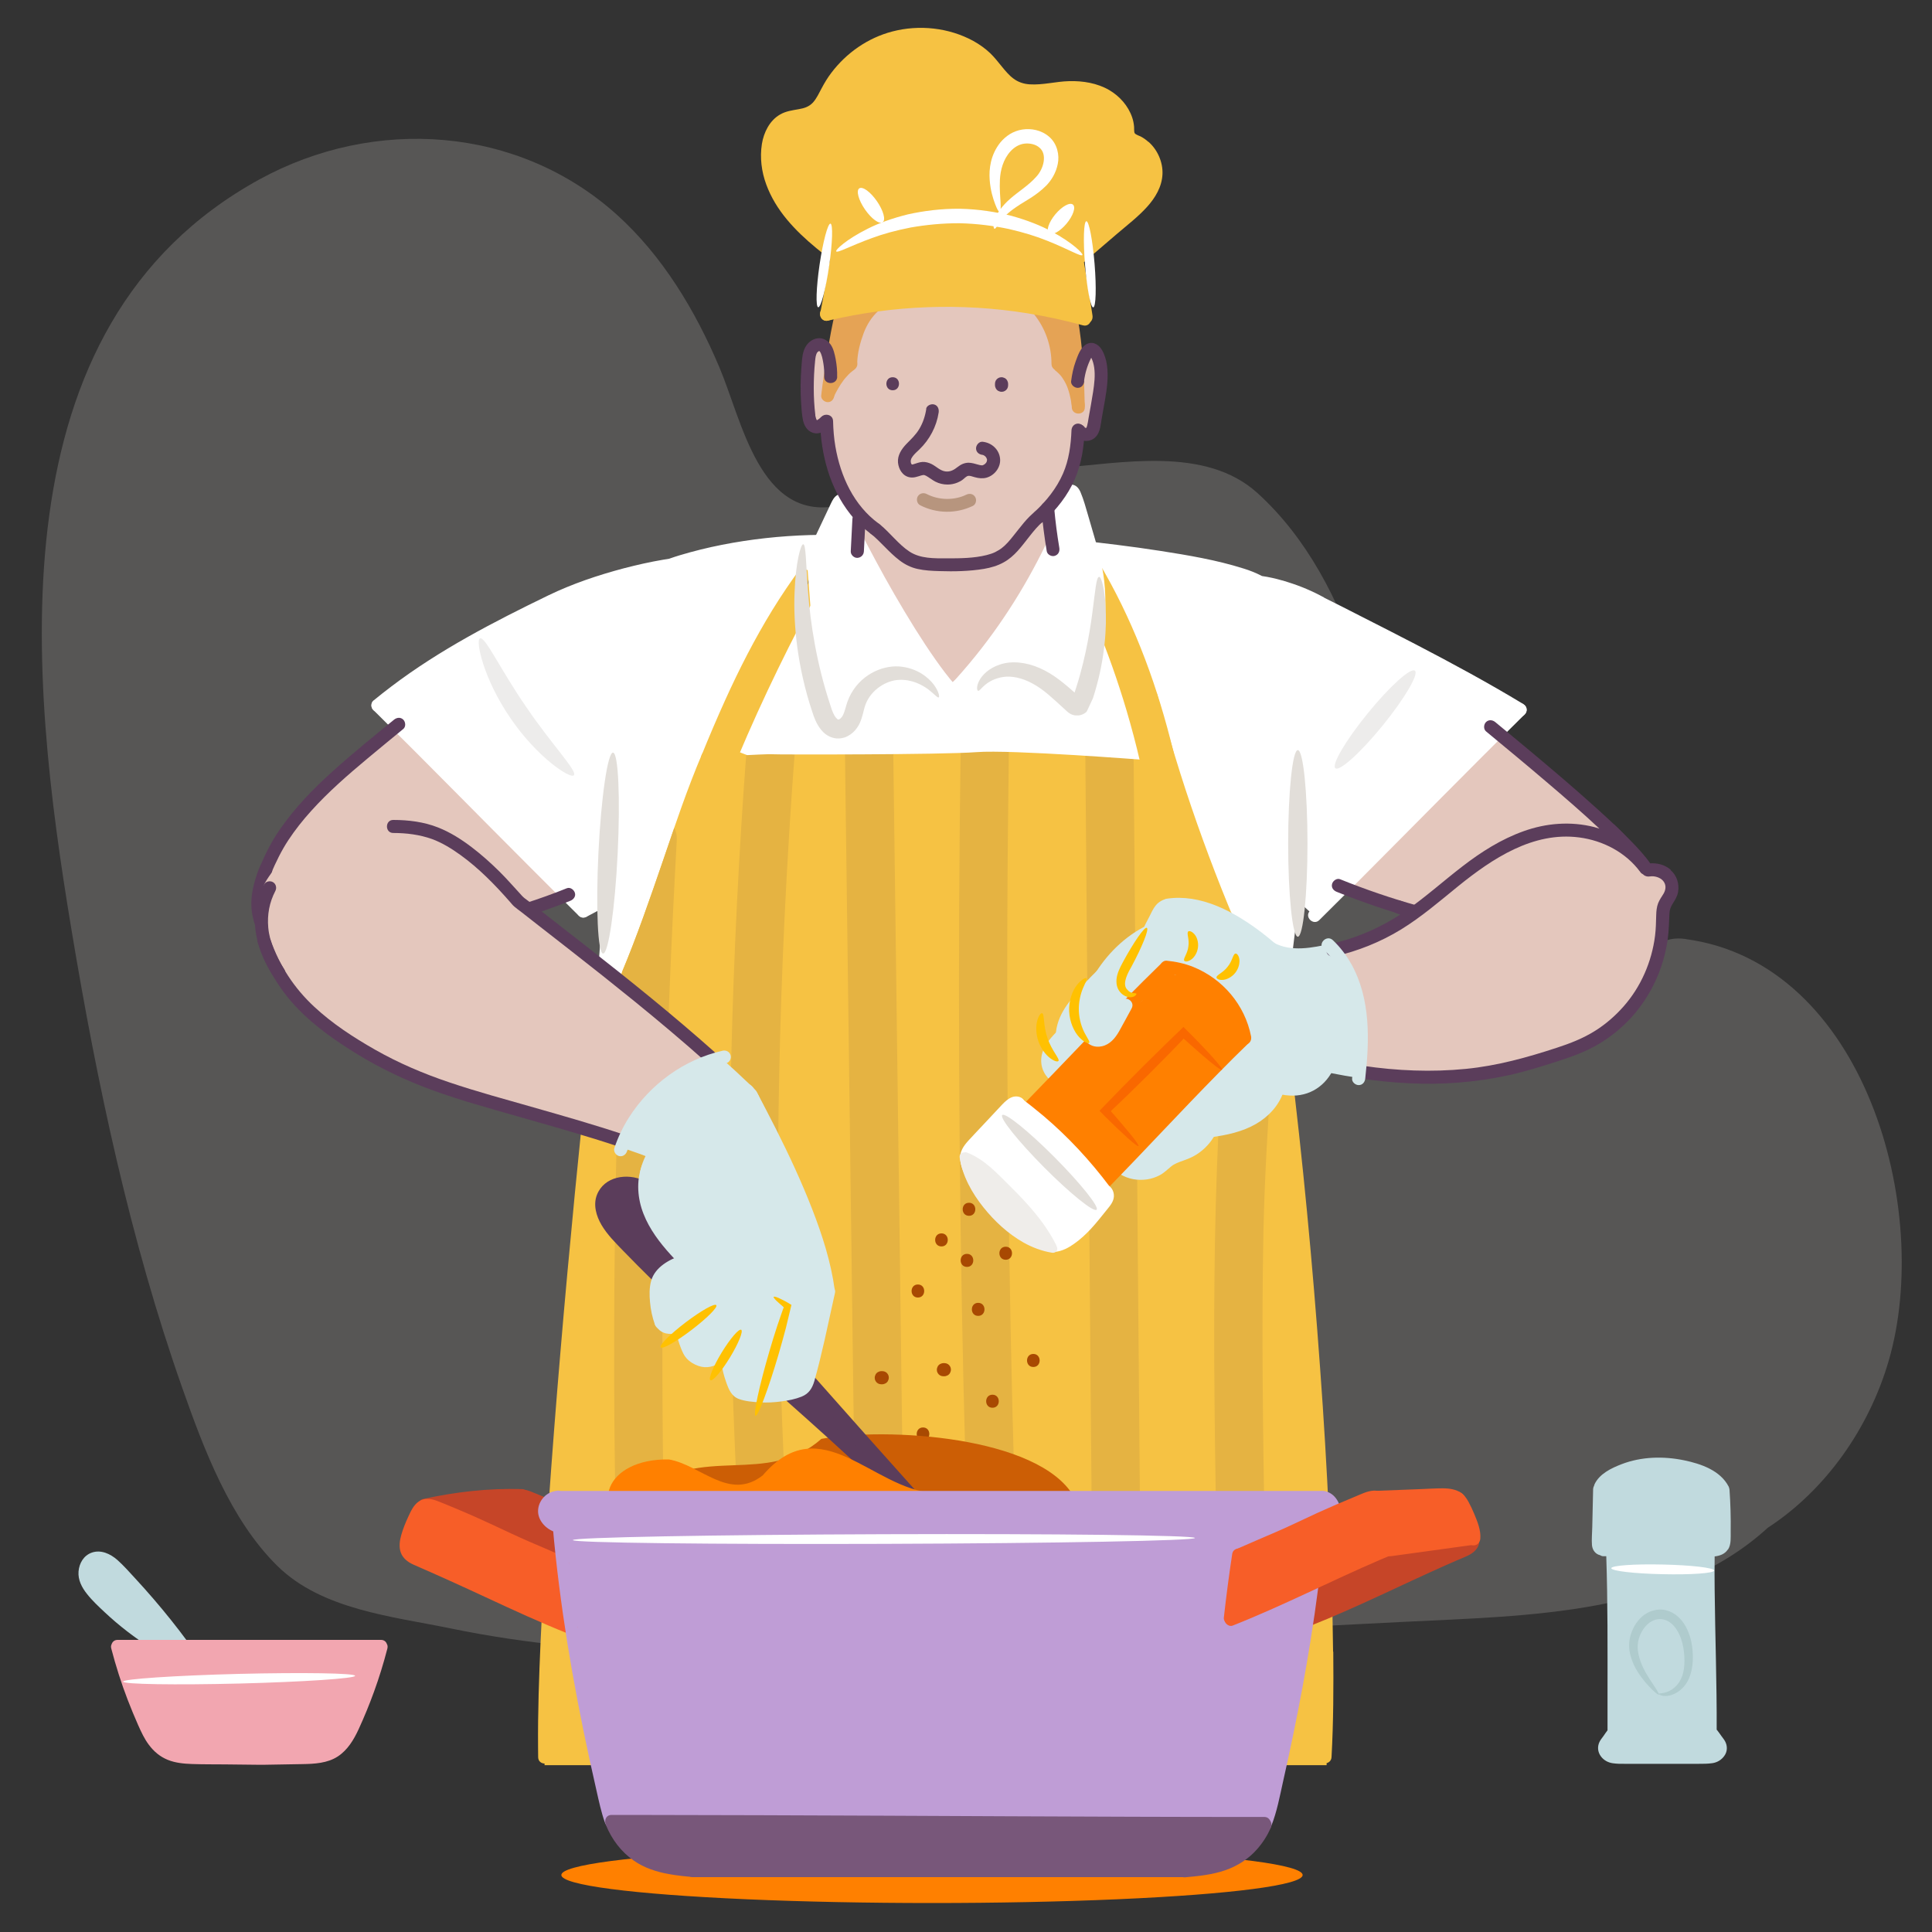 <?xml version="1.0" encoding="UTF-8"?>
<svg id="Outline" xmlns="http://www.w3.org/2000/svg" viewBox="0 0 200 200">
  <rect x="0" y="0" width="200" height="200" fill="#333333" stroke="none"/>
  <defs>
    <style>
      .cls-1 {
        fill: #f96800;
      }

      .cls-2 {
        fill: #f2a6b0;
      }

      .cls-3 {
        fill: #f6c243;
      }

      .cls-4 {
        fill: #f75e28;
      }

      .cls-5 {
        fill: #e4c7bd;
      }

      .cls-6 {
        fill: #edeceb;
      }

      .cls-7 {
        fill: #fff;
      }

      .cls-8 {
        fill: #ffc101;
      }

      .cls-9 {
        fill: #e5a355;
      }

      .cls-10 {
        fill: #efedea;
      }

      .cls-11 {
        fill: #e5b342;
      }

      .cls-12 {
        fill: #ff8000;
      }

      .cls-13 {
        fill: #c1dade;
      }

      .cls-14 {
        fill: #b7957e;
      }

      .cls-15 {
        fill: #a84902;
      }

      .cls-16 {
        fill: #afcbcd;
      }

      .cls-17 {
        fill: #bf9dd6;
      }

      .cls-18 {
        fill: #d6e8ea;
      }

      .cls-19 {
        fill: #c64528;
      }

      .cls-20 {
        fill: #cc5e05;
      }

      .cls-21 {
        fill: #e2ded9;
      }

      .cls-22 {
        fill: #5b3d5b;
      }

      .cls-23 {
        fill: #575655;
      }

      .cls-24 {
        fill: #78577a;
      }
    </style>
  </defs>
  <g>
    <path class="cls-23" d="m113.59,49.44s-.03.03-.03.05c.02-.01.03-.03.03-.05Z"/>
    <path class="cls-23" d="m34.88,20.84s.06-.05.08-.08c-.05.04-.08.06-.08.08Z"/>
    <path class="cls-23" d="m103.05,52.12c.05-.01.11-.03.18-.04-.06.01-.12.03-.18.04Z"/>
    <path class="cls-23" d="m16.54,108.52c0-.11,0-.21-.02-.29,0,.1,0,.2.02.29Z"/>
    <path class="cls-23" d="m18.94,116.17c-.01-.08-.02-.16-.03-.24,0,.08,0,.16.03.24Z"/>
    <path class="cls-23" d="m18.91,115.93c0-.07,0-.14-.04-.22l.04.22Z"/>
    <path class="cls-23" d="m11.75,45.91s-.05.07-.07.13c.03-.05.05-.09.07-.13Z"/>
    <path class="cls-23" d="m20.41,123.83v-.17s0,.1,0,.17Z"/>
    <path class="cls-23" d="m19.14,119.61c-.02-.06-.04-.1-.06-.13.01.03.03.07.06.13Z"/>
    <path class="cls-23" d="m160.87,164.28c-.19,0-.36,0-.5.02.17,0,.34,0,.5-.02Z"/>
    <path class="cls-23" d="m184.54,153.11c.06-.05.13-.11.22-.19l-.22.19Z"/>
    <path class="cls-23" d="m179.17,157.98c-.09.06-.15.11-.18.15.04-.03.1-.09.18-.15Z"/>
    <path class="cls-23" d="m174.46,97.2c-1.09-.15-1.97.05-2.65.48-4.09-.72-8.35-.58-12.61-.61-6.56-.05-12.04-1.59-15.45-7.01,0-.02,0-.04,0-.06.3-12.96-3.53-29.87-13.59-38.97-5.41-4.89-14.06-3.07-20.68-2.58-7.88.58-15.13,2.5-22.82,3.93-8.03,1.49-9.82-8.77-12.2-14.38-2.47-5.84-5.86-11.5-10.61-15.78-10.22-9.19-25.07-10.18-36.99-3.65C-.86,33.78,3.05,70.08,7.4,96.25c2.65,15.95,6.08,32.15,11.47,47.43,2.23,6.33,4.97,13.65,9.87,18.45,4.62,4.52,11.89,5.2,17.94,6.45,15.95,3.28,31.55,2.71,47.71,1.89,17.01-.86,34.02-1.72,51.02-2.58,12.72-.64,27.7-.68,37.58-9.73,6.07-3.95,10.51-10.38,12.52-17.27,4.59-15.68-2.47-41.2-21.03-43.68Z"/>
  </g>
  <path class="cls-7" d="m157.69,72.88c-3.64-2.2-7.37-4.22-11.14-6.18-1.89-.98-3.78-1.95-5.68-2.91-1.26-.64-2.51-1.29-3.78-1.91-.01,0-.02-.02-.03-.03-1.18-.65-2.43-1.18-3.72-1.58-.17-.06-.34-.11-.51-.16-.02,0-.04-.01-.06-.02,0,0-.02,0-.03,0-.69-.2-1.39-.36-2.1-.46-.61-.32-1.26-.58-1.92-.78-2.78-.88-5.71-1.37-8.59-1.82-3-.47-6.01-.82-9.03-1.16-2.17-.24-4.34-.59-6.52-.7-1.65-.08-3.3-.08-4.95-.07-3.74.02-7.48.13-11.23.22-1.53.04-3.07.03-4.6.07-3.04.09-6.08.42-9.07,1.01-1.47.29-2.93.65-4.36,1.08-.37.11-.73.23-1.1.36-.2.03-.41.06-.61.1-1.37.23-2.73.54-4.08.89-2.68.71-5.33,1.6-7.83,2.81-5.63,2.73-11.22,5.62-16.22,9.41-.64.48-1.27.98-1.89,1.49-.28.23-.24.72,0,.96.28.28.67.23.96,0l20.33,20.34c-.21.21-.26.56-.11.81.19.33.6.41.92.24.52-.27,1.03-.54,1.55-.82-.07,2.8-.29,5.58-.56,8.36-.15,1.46-.31,2.92-.48,4.38-.04.36.34.68.68.68.4,0,.63-.31.68-.68.11-.97.21-1.94.32-2.92,0,1.72-.02,2.92-.02,2.92l1.57-4.7s2.63-6.66,3.15-8.09c.14-.4.68-1.88,1.45-3.95,2.6-1.72,5.05-3.63,7.36-5.72,2.09-1.9,4.14-3.94,5.45-6.47.72-1.39,1.2-2.9,1.52-4.43.32-1.56.45-3.17.27-4.76-.18-1.66-.62-3.34-1.42-4.81-.28-.52-.62-1-.98-1.47,1.61-2.52,3.1-4.63,3.84-5.66.5,0,1.01-.02,1.51-.03,3.4-.06,6.79-.17,10.19-.22,1.84-.03,3.69-.05,5.53-.02,1.34.02,2.69.05,4.03.21,1.89.23,3.79.44,5.68.65,1.21,1.57,4.09,6.86,5.32,9.76.25.59.55,1.42.88,2.39-.45,2.83-.04,5.84,1.07,8.49.58,1.38,1.36,2.67,2.25,3.88.24.34.5.67.76.99,1.04,3.24,3.62,11.13,4.62,13.1.95,1.87,3.58,7.44,4.85,10.14,0,.15-.02.3-.03.45-.02.39.24.59.54.63.13.27.2.42.2.42,0,0,0-.16-.02-.41.31-.03.62-.24.64-.64.18-4.41.73-8.8,1.33-13.17.92.84,1.51,1.37,1.51,1.37l8.4-8.15,12.62-12.54s.02.01.03.02c.75.45,1.43-.72.68-1.17Z"/>
  <path class="cls-3" d="m138,170.99c-.05-4.58-.2-9.16-.41-13.74-.24-5.2-.55-10.39-.93-15.58-.39-5.42-.84-10.83-1.36-16.24-.51-5.33-1.09-10.65-1.74-15.96-.08-.63-.16-1.26-.24-1.89,0-.02-.01-.04-.02-.06,0-.09-.03-.19-.08-.28-2.17-4.47-4.23-9-6.11-13.6-1.82-4.46-3.47-8.99-4.92-13.57-.85-2.69-1.64-5.4-2.38-8.13-.15-.54-.73-.58-1.08-.32-.88-2.81-1.58-4.98-1.8-5.53-.63-1.53-3.12-6.37-3.12-6.37l-.17,4.66,2.38,5.15,2.46,8.55c-5.49-.34-10.99-.66-16.49-.86-5.59-.2-11.19-.28-16.78-.09-3.08.11-6.19.13-9.25.55.91-2.05,4.11-9.27,4.56-9.93.52-.77,3-5.72,3-5.72l.28-3.65-1.09,1.81s-4.12,6.67-4.81,7.97c-.69,1.3-3.26,6.93-4.36,9.54-.01.03-.03.08-.05.12-.29-.11-.7-.04-.83.27-1.52,3.58-2.76,7.27-4.01,10.95-1.37,3.99-2.74,7.99-4.38,11.88-.91,2.15-1.9,4.27-3.02,6.31-.24.45.06.86.43.98-.53,4.93-2.31,21.34-2.33,21.51-.02.21-1.15,13.86-1.45,15.51-.3,1.65-1.52,36.67-1.53,37.5h80.96s0-.08,0-.21c.26-.07.49-.27.51-.62.2-3.64.21-7.29.18-10.93Z"/>
  <path class="cls-11" d="m75.77,141.21c.17,6.02.44,12.2.79,18.34.05.92.55,1.69,1.36,2.1.38.19.8.29,1.22.29.5,0,.99-.14,1.4-.41.69-.45,1.06-1.22,1.01-2.1-1.23-21.4-1.35-43.02-.34-64.27.28-5.88.65-11.92,1.11-17.94-1.68.05-3.36.14-5.03.32-1.6,21.19-2.12,42.61-1.53,63.67Z"/>
  <path class="cls-11" d="m91.06,163.03h.04c1.41-.02,2.46-1.08,2.45-2.46l-1.09-83.54c-1.67,0-3.33.01-5,.05l1.09,83.52c.02,1.39,1.1,2.44,2.52,2.44Z"/>
  <path class="cls-11" d="m99.74,143.43c.15,6.29.33,12.76.55,19.23.03.92.5,1.68,1.29,2.1.39.21.83.31,1.26.31.48,0,.96-.13,1.37-.38.72-.45,1.11-1.21,1.08-2.1-.76-22.51-1.1-45.27-1.01-67.64.02-5.72.08-11.64.16-17.63-.81-.03-1.62-.08-2.43-.11-.85-.03-1.71-.05-2.56-.08-.31,22.1-.21,44.39.29,66.28Z"/>
  <path class="cls-11" d="m115.6,166.99h.02c1.42-.01,2.48-1.07,2.46-2.46l-.73-86.52c-1.67-.1-3.33-.2-5-.29l.73,86.83c.01,1.4,1.09,2.44,2.51,2.44Z"/>
  <path class="cls-11" d="m63.78,159.52c.03,1.59,1.32,2.43,2.53,2.43h.05c1.22-.03,2.44-.88,2.41-2.47-.39-18.79-.21-37.76.52-56.39.21-5.28.47-10.71.77-16.13h0c.03-.47-.07-.89-.26-1.26-.39,1.12-.77,2.23-1.15,3.35-1.33,3.88-2.67,7.77-4.25,11.55-.59,14.28-.87,28.6-.82,42.73.02,5.31.09,10.76.2,16.18Z"/>
  <path class="cls-11" d="m126.51,110.66c-.61,8.92-.87,18.65-.81,30.62.03,5.85.12,11.66.21,17.28.02,1.39,1.1,2.43,2.52,2.43.02,0,.03,0,.05,0,1.41-.02,2.45-1.08,2.43-2.46-.16-10.18-.33-20.71-.12-31.05.12-5.71.49-11.5.85-17.11.12-1.88.24-3.8.36-5.72-1.59-3.37-3.12-6.78-4.54-10.22-.08,4.2-.38,8.4-.68,12.53-.09,1.24-.18,2.47-.27,3.7Z"/>
  <ellipse class="cls-12" cx="96.48" cy="194.1" rx="38.37" ry="2.9"/>
  <path class="cls-13" d="m19.45,169.98c-1.13-1.53-2.31-3.01-3.55-4.45-.62-.72-1.25-1.43-1.89-2.12-.61-.66-1.21-1.35-1.88-1.94-.71-.62-1.69-1.08-2.64-.74-.83.3-1.29,1.09-1.36,1.95-.07.88.35,1.67.88,2.33.54.69,1.2,1.3,1.84,1.9,1.49,1.4,3.13,2.65,4.85,3.75.34.22.67.07.85-.18l1.52-.1c.07.1.15.19.22.29.22.29.59.44.92.24.29-.17.46-.63.24-.92Z"/>
  <path class="cls-13" d="m178.88,160.41c.35-.53.27-1.26.28-1.87.02-1.44-.02-2.87-.12-4.31,0-.02-.01-.04-.01-.06,0-.04-.02-.09-.03-.13,0-.03-.01-.06-.03-.08,0-.02,0-.05-.02-.07-.87-1.68-2.88-2.36-4.61-2.72-2.13-.44-4.42-.39-6.47.4-1.07.41-2.28.99-2.8,2.07-.02.05-.03.11-.05.16-.05.09-.09.2-.1.33-.03,1.32-.06,2.64-.09,3.97-.01.61-.08,1.25-.03,1.86.05.53.39.93.83,1.03.1.06.21.11.35.11.1,0,.2,0,.3,0,.16,4.77.13,9.55.13,14.32,0,1.23,0,2.47,0,3.7-.14.19-.28.38-.41.58-.13.18-.28.36-.39.56-.28.52-.23,1.11.13,1.58.3.39.73.62,1.21.69.43.06.85.07,1.28.06,0,0,0,0,0,0h7.61c.49,0,.96,0,1.44-.07.5-.08.93-.34,1.22-.75.33-.45.34-1.03.08-1.51-.11-.2-.26-.38-.39-.56-.14-.2-.28-.4-.43-.59-.01-.02-.03-.03-.05-.05.02-4.84-.16-9.68-.21-14.51-.01-1.14-.02-2.29,0-3.43.53-.06,1.05-.24,1.36-.71Z"/>
  <path class="cls-2" d="m40.06,170.22c-.07-.25-.28-.46-.62-.46H12.17c-.34,0-.54.21-.62.46-.06.12-.08.27-.03.44.47,1.8,1.03,3.57,1.7,5.31.34.88.7,1.75,1.08,2.61.32.71.64,1.42,1.11,2.04.52.7,1.15,1.23,1.96,1.56.79.32,1.66.4,2.5.43,1.14.04,2.29.03,3.43.04,1.21.01,2.43.02,3.64.04.01,0,.02,0,.03,0,.03,0,.05,0,.08,0,.04,0,.07,0,.11,0,.02,0,.03,0,.05,0,1.36-.02,2.72-.04,4.08-.07,1.26-.02,2.61-.09,3.69-.8,1.01-.67,1.64-1.72,2.14-2.8.59-1.28,1.12-2.58,1.6-3.9.53-1.46.99-2.95,1.38-4.46.04-.17.03-.32-.03-.44Z"/>
  <path class="cls-5" d="m138.94,91.83s11.5-11.45,11.59-11.57,4.58-4.38,4.58-4.38c0,0,7.54,6.27,9.68,8.26,2.14,1.99,4.66,4.6,5.09,5.86.43,1.27.42,4.18-1.16,5.03-1.58.85-7.08,1.84-9.45,1.64-2.37-.19-10.65-1.44-12.03-1.96-1.38-.52-8.3-2.89-8.3-2.89Z"/>
  <path class="cls-7" d="m156.88,72.99c-2.8,2.77-5.58,5.55-8.35,8.35-2.7,2.72-5.4,5.45-8.11,8.16-1.6,1.6-3.2,3.2-4.81,4.79-.62.61.34,1.57.96.96,2.8-2.77,5.58-5.55,8.35-8.35,2.7-2.72,5.4-5.45,8.11-8.16,1.6-1.6,3.2-3.2,4.81-4.79.62-.61-.34-1.57-.96-.96h0Z"/>
  <path class="cls-22" d="m146.69,93.74c-2.7-.76-5.36-1.67-7.96-2.72-.34-.14-.74.15-.83.47-.11.39.13.69.47.83,2.6,1.05,5.26,1.95,7.96,2.72.84.24,1.2-1.07.36-1.3h0Z"/>
  <path class="cls-22" d="m144.53,94.53c4.8,1.8,9.88,2.47,14.96,2.84,2.52.18,5.13.14,7.53-.72,1.98-.71,3.9-2.12,4.04-4.39.08-1.36-.53-2.65-1.27-3.74s-1.63-2.17-2.61-3.09c-.63-.59-1.59.36-.96.96.81.75,1.53,1.59,2.17,2.49.58.82,1.15,1.71,1.29,2.72.27,1.92-1.33,3.13-2.95,3.72-2.23.82-4.63.88-6.97.72-2.41-.16-4.83-.37-7.22-.79-2.6-.45-5.18-1.1-7.66-2.03-.34-.13-.74.14-.83.47-.1.38.13.7.47.83h0Z"/>
  <path class="cls-5" d="m41.18,75.05s-4.09,3.3-5.7,4.77c-1.61,1.46-4.32,4.08-5.4,5.66-1.08,1.57-2.03,2.7-2.62,4.62s-1.22,3-.66,4.63.41,2.79,1.98,3.59c1.57.8,4.97,1.38,7.92.8,2.95-.57,10.77-2.76,13.06-3.48s8.95-3,8.95-3l-17.54-17.59Z"/>
  <path class="cls-7" d="m38.65,73.5c2.8,2.77,5.58,5.55,8.35,8.35,2.7,2.72,5.4,5.45,8.11,8.16,1.6,1.6,3.2,3.2,4.81,4.79.62.61,1.57-.34.96-.96-2.8-2.77-5.58-5.55-8.35-8.35-2.7-2.72-5.4-5.45-8.11-8.16-1.6-1.6-3.2-3.2-4.81-4.79-.62-.61-1.57.34-.96.96h0Z"/>
  <path class="cls-22" d="m40.78,74.51c-2.15,1.75-4.31,3.5-6.37,5.36-2.02,1.82-3.93,3.8-5.47,6.04-.83,1.2-1.48,2.5-2.05,3.84-.14.33-.1.72.24.92.28.17.78.09.92-.24.51-1.18,1.07-2.35,1.78-3.43s1.51-2.09,2.38-3.05c1.79-1.99,3.82-3.75,5.88-5.47,1.22-1.01,2.43-2.02,3.66-3.02.28-.23.24-.72,0-.96-.28-.28-.67-.23-.96,0h0Z"/>
  <path class="cls-22" d="m54.68,94.82c1.47-.47,2.93-1,4.36-1.57.33-.13.59-.46.47-.83-.1-.32-.48-.61-.83-.47-1.43.58-2.89,1.1-4.36,1.57-.34.11-.59.47-.47.83.11.34.47.59.83.47h0Z"/>
  <path class="cls-22" d="m26.81,89.91c-.48,1.29-.88,2.68-.78,4.08.09,1.23.54,2.36,1.13,3.43,1.19,2.16,3.76,2.78,6.06,2.76,1.02-.01,2.04-.16,3.05-.31s1.92-.31,2.88-.52c2.09-.44,4.14-1.02,6.19-1.63,3.13-.93,6.23-1.94,9.35-2.9.83-.26.47-1.56-.36-1.3-2.76.86-5.52,1.74-8.29,2.58-2.05.62-4.11,1.23-6.19,1.72-.92.22-1.84.41-2.77.57-.47.08-.94.15-1.41.22-.04,0-.08.01-.12.02.15-.02-.05,0-.07,0-.1.01-.21.03-.31.04-.25.03-.5.06-.75.08-.49.05-.97.08-1.46.07-.25,0-.51-.01-.76-.03-.31-.02-.4-.04-.67-.08s-.51-.1-.77-.17c-.24-.07-.58-.19-.7-.25-.49-.23-.84-.46-1.18-.8-.4-.4-.7-1-.96-1.59-.1-.23-.18-.43-.27-.72s-.16-.58-.21-.88c-.04-.22.01.13-.01-.1,0-.07-.01-.14-.02-.21-.01-.17-.02-.34-.01-.5,0-.29.03-.59.07-.82.13-.82.39-1.61.68-2.39.13-.34-.14-.74-.47-.83-.38-.1-.7.13-.83.47h0Z"/>
  <path class="cls-7" d="m76.14,77.7s2.49-5.19,3.18-6.92,4.21-8.75,4.21-8.75l4.22-6.53,23.87,1.39s3.74,11,4.67,13.38c.93,2.38,2.38,8.41,2.38,8.41,0,0-14.04-1.1-17.58-.82-3.53.28-20.98.26-21.14.22s-2.61.09-2.61.09l-1.21-.47Z"/>
  <path class="cls-3" d="m61.15,107.58c-.58,5.31-1.12,10.63-1.64,15.95-.53,5.5-1.04,11-1.5,16.5-.45,5.29-.86,10.58-1.23,15.87-.32,4.68-.61,9.37-.82,14.06-.16,3.63-.29,7.26-.26,10.89,0,.35,0,.71.01,1.06.01.87,1.37.87,1.35,0-.06-3.49.05-6.98.19-10.47.18-4.57.45-9.13.76-13.7.35-5.24.75-10.48,1.19-15.71.46-5.52.95-11.04,1.48-16.55.51-5.35,1.05-10.69,1.63-16.03.07-.62.13-1.25.2-1.87.04-.36-.34-.68-.68-.68-.4,0-.64.31-.68.68h0Z"/>
  <path class="cls-3" d="m76.38,78.41c1.3-3.1,2.69-6.15,4.16-9.17,1.43-2.92,2.89-5.85,4.58-8.63.89-1.47,1.88-2.86,3.11-4.06.62-.61-.33-1.56-.96-.96-2.28,2.23-3.81,5.09-5.29,7.88-1.61,3.01-3.12,6.08-4.54,9.18-.82,1.79-1.6,3.59-2.36,5.4-.14.34.15.74.47.83.39.11.69-.13.83-.47h0Z"/>
  <path class="cls-3" d="m109.29,55.84c3.05,5.63,5.51,11.57,7.33,17.71.52,1.76.99,3.53,1.4,5.31.08.36.49.57.83.47.36-.1.55-.47.47-.83-1.48-6.35-3.63-12.54-6.39-18.44-.78-1.66-1.6-3.29-2.48-4.9-.41-.76-1.58-.08-1.17.68h0Z"/>
  <path class="cls-3" d="m86.19,54.74c-2.33,2.6-4.4,5.43-6.23,8.4-1.83,2.98-3.43,6.11-4.87,9.29-.87,1.92-1.7,3.87-2.49,5.82-.14.34.15.74.47.83.39.11.69-.13.83-.47,1.34-3.3,2.77-6.56,4.4-9.73,1.55-3.03,3.29-5.96,5.27-8.73,1.11-1.55,2.31-3.04,3.58-4.46.24-.27.27-.69,0-.96-.25-.25-.71-.27-.96,0h0Z"/>
  <path class="cls-3" d="m110.94,56.31c3.61,5.38,6.23,11.35,8.07,17.56.52,1.76.98,3.53,1.4,5.31.08.36.49.57.83.47.36-.1.55-.47.47-.83-1.47-6.38-3.61-12.64-6.73-18.42-.88-1.64-1.84-3.23-2.88-4.78-.2-.3-.6-.43-.92-.24-.3.18-.45.62-.24.92h0Z"/>
  <path class="cls-5" d="m148.19,111.51c-1.64-.05-10.11-1.05-13.43-1.64-1.41-.25-6.62-2.44-7.05-3.16s-2.56-3.44-1.82-5.69c.73-2.26,2.35-3.41,3.69-3.29s3.58,1.56,5.96,1.09c2.38-.47,7.27-2.04,8.63-2.9,1.37-.86,5.31-4.01,7.23-5.43,1.92-1.42,4.68-3.47,6.97-3.98s5.54-.72,7.1-.08c1.56.64,3.85,2.27,4.18,2.6s1.36.98,1.36.98c0,0,1.79.39,1.92,1.16s-.01,1.97-.39,2.44-.9,1.73-.85,3.2-1.02,6.05-3.41,8.11c-2.39,2.06-3.87,3.19-6.75,4.1s-11.24,2.55-13.36,2.49Z"/>
  <path class="cls-18" d="m140.66,110.91s-7.59-1.28-8.98-1.92c-1.39-.64-3.85-2.33-4.54-3.17s-1.64-2.71-1.38-4.09.72-3.06,2.28-3.53,3-.38,4.16.15,3.53.66,4.32.45,1.4-.44,1.43-.44,1.74,2.26,2.18,3.81c.44,1.55.88,4.54.8,5.72s-.26,3.03-.26,3.03Z"/>
  <path class="cls-18" d="m131.16,98.75c2.18,1.19,4.68.74,6.99.24.36-.08.56-.49.47-.83-.1-.37-.47-.55-.83-.47-1.92.42-4.12.89-5.95-.11-.76-.42-1.45.75-.68,1.17h0Z"/>
  <path class="cls-18" d="m140.84,110.26c-.86-.13-1.72-.28-2.57-.45-.35-.07-.75.1-.83.47-.08.34.1.76.47.83.85.17,1.71.32,2.57.45.19.03.35.03.52-.07.14-.08.27-.24.31-.4.07-.32-.1-.77-.47-.83h0Z"/>
  <path class="cls-22" d="m172.95,90.04c-.6-.52-1.35-.71-2.12-.67-.61-.87-1.35-1.65-2.09-2.41-1.09-1.11-2.23-2.17-3.38-3.21-2.44-2.21-4.95-4.33-7.48-6.44-1.03-.86-2.06-1.71-3.09-2.56-.28-.23-.68-.28-.96,0-.24.24-.28.72,0,.96,2.08,1.72,4.16,3.44,6.21,5.19,1.87,1.59,3.74,3.2,5.53,4.88-.18-.05-.35-.11-.53-.16-2.43-.62-4.98-.42-7.33.43-2.3.82-4.38,2.14-6.31,3.63-1.98,1.52-3.84,3.2-5.89,4.62-2.35,1.62-4.94,2.78-7.72,3.41-.36.08-.57.49-.47.83.1.37.47.55.83.47,2.43-.56,4.78-1.5,6.9-2.8,2.11-1.3,3.99-2.92,5.91-4.48,3.53-2.85,7.74-5.66,12.51-5.04,2.47.32,4.84,1.55,6.33,3.58.07.11.18.19.3.25.17.18.42.25.68.21.48-.08,1.08.09,1.39.46.33.4.3.89.03,1.34-.2.32-.41.62-.55.97-.15.39-.19.82-.2,1.23-.02.72-.03,1.42-.12,2.14-.34,2.7-1.47,5.3-3.28,7.34-.86.97-1.84,1.82-2.94,2.51-1.23.77-2.56,1.29-3.94,1.74-3.08,1.01-6.18,1.87-9.42,2.19-3.55.35-7.14.2-10.66-.32-.36-.05-.73.09-.83.47-.09.32.11.78.47.83,3.4.5,6.84.71,10.26.44,1.74-.14,3.47-.39,5.17-.76,1.68-.37,3.33-.88,4.97-1.41,1.53-.49,3.05-1.03,4.43-1.86,1.23-.74,2.36-1.67,3.33-2.73,2.05-2.27,3.35-5.12,3.76-8.15.12-.87.12-1.74.17-2.61.02-.4.14-.7.36-1.04.23-.36.45-.72.53-1.15.15-.83-.11-1.72-.76-2.28Z"/>
  <path class="cls-18" d="m131.85,97.59c-1.43-.91-3.35-.69-4.69.31-1.41,1.05-2.13,2.75-2.08,4.49.1,3.54,3.37,6,6.37,7.23,1.9.78,3.97,1.06,5.97,1.47.36.07.73-.1.83-.47.09-.33-.11-.76-.47-.83-1.63-.33-3.29-.58-4.88-1.08-1.42-.44-2.79-1.16-3.96-2.09-1.09-.87-2.07-1.97-2.39-3.32-.3-1.24-.08-2.74.78-3.74.96-1.12,2.59-1.59,3.83-.8.31.2.75.06.92-.24.19-.33.07-.73-.24-.92h0Z"/>
  <path class="cls-15" d="m97.46,129.03c.87,0,.87-1.35,0-1.35s-.87,1.35,0,1.35h0Z"/>
  <path class="cls-15" d="m102.74,145.73c.87,0,.87-1.35,0-1.35s-.87,1.35,0,1.35h0Z"/>
  <path class="cls-15" d="m95.55,149.12c.87,0,.87-1.35,0-1.35s-.87,1.35,0,1.35h0Z"/>
  <path class="cls-15" d="m106.12,154.93c.87,0,.87-1.35,0-1.35s-.87,1.35,0,1.35h0Z"/>
  <path class="cls-15" d="m91.22,143.3h.11c.09,0,.18-.02.26-.06.08-.03.16-.07.22-.14.07-.06.11-.13.14-.22.04-.08.06-.17.06-.26l-.02-.18c-.03-.11-.09-.21-.17-.3l-.14-.11c-.11-.06-.22-.09-.34-.09h-.11c-.09,0-.18.02-.26.06-.08.03-.16.07-.22.14-.07.06-.11.13-.14.22-.04.08-.06.17-.06.26l.02.18c.03.11.09.21.17.3l.14.11c.11.06.22.09.34.09h0Z"/>
  <path class="cls-15" d="m101.15,152.29c.87,0,.87-1.35,0-1.35s-.87,1.35,0,1.35h0Z"/>
  <path class="cls-15" d="m86.88,154.93c.87,0,.87-1.35,0-1.35s-.87,1.35,0,1.35h0Z"/>
  <path class="cls-15" d="m100.1,131.15c.87,0,.87-1.35,0-1.35s-.87,1.35,0,1.35h0Z"/>
  <path class="cls-15" d="m95.02,134.32c.87,0,.87-1.35,0-1.35s-.87,1.35,0,1.35h0Z"/>
  <path class="cls-15" d="m97.77,141.11h-.11c-.09,0-.18.02-.26.06-.08.03-.16.07-.22.14-.07.06-.11.13-.14.22-.04.08-.06.17-.06.26l.02.18c.03.11.09.21.17.3l.14.11c.11.06.22.09.34.09h.11c.09,0,.18-.02.26-.06.08-.03.16-.07.22-.14.07-.06.11-.13.14-.22.04-.08.06-.17.06-.26l-.02-.18c-.03-.11-.09-.21-.17-.3l-.14-.11c-.11-.06-.22-.09-.34-.09h0Z"/>
  <path class="cls-15" d="m106.97,141.51c.87,0,.87-1.35,0-1.35s-.87,1.35,0,1.35h0Z"/>
  <path class="cls-15" d="m100.31,125.86c.87,0,.87-1.35,0-1.35s-.87,1.35,0,1.35h0Z"/>
  <path class="cls-15" d="m104.11,130.41c.87,0,.87-1.35,0-1.35s-.87,1.35,0,1.35h0Z"/>
  <path class="cls-15" d="m101.26,136.22c.87,0,.87-1.35,0-1.35s-.87,1.35,0,1.35h0Z"/>
  <path class="cls-7" d="m114.63,123.92s-2.72-3.74-3.63-4.67-5.61-5.27-5.61-5.27c0,0-3.61,3.45-4.12,3.98s-1.49,1.49-1.16,2.35,1.69,3.65,3.15,5.05c1.46,1.4,4.13,3.19,5.37,3.51s1.83-.03,2.41-.68,3.59-4.29,3.59-4.29Z"/>
  <path class="cls-12" d="m106.71,114.52c.13-.13,6.57-6.83,6.57-6.83,0,0,1.09.55,1.83-.38s1.76-3.32,1.98-3.52,3.91-3.64,3.91-3.64c0,0,2.69.98,3.3,1.28s2.78,2.03,3.46,3.09,1.31,3.02,1.31,3.02l-5.25,4.97-9.74,10.17s-4.36-4.82-4.92-5.27-2.44-2.89-2.44-2.89Z"/>
  <g>
    <path class="cls-18" d="m139.87,99.77c-.51-.91-1.15-1.74-1.9-2.45-.63-.59-1.59.36-.96.96,2.68,2.52,3.33,6.33,3.23,9.85-.03,1.18-.14,2.35-.27,3.52-.04.36.34.68.68.68.4,0,.64-.31.68-.68.44-3.99.57-8.25-1.45-11.87Z"/>
    <path class="cls-18" d="m133.03,99.53c-.06.06-.1.12-.13.19-1.26-1.24-2.54-2.41-3.09-2.93-1.11-1.05-4.08-2.36-5.01-2.7-.93-.34-3.68-.77-4.12-.32-.44.45-1.97,2.78-1.97,2.78,0,0-2.62,1.89-3.48,2.8-.87.91-2.64,3.09-3.72,4.36-1.08,1.27-1.55,3.17-1.69,3.61-.14.44-.88,1.03-1.35,2.17-.48,1.15.91,2.01.91,2.01l3.9-3.81s1.38-.43,1.83-.38c.45.05,1.98-3.52,1.98-3.52l3.91-3.64s3.79,1.18,5.23,2.45c1.44,1.27,2.64,4.71,2.64,4.71,0,0-6.86,7.09-7.09,7.31-.23.21-5.49,6.33-5.49,6.33,0,0,1.46.49,2.05.63.59.14,1.95-.88,2.6-1.44s1.32-.62,2.16-.96c.84-.34,2.16-1.59,2.16-1.59,0,0,2.54-1.02,4.38-1.79,1.84-.77,2.56-2.92,2.56-2.92,0,0,3.36-.54,3.88-.86.38-.24.88-1.02,1.28-1.88.12.08.25.13.38.13.4,0,.63-.31.68-.68.47-3.89-2.04-7.28-4.42-10.07-.24-.28-.71-.24-.96,0Z"/>
  </g>
  <path class="cls-18" d="m133.99,99.53c-1.71-1.71-3.58-3.3-5.66-4.55-1.51-.91-3.19-1.66-4.94-1.93-.87-.13-1.71-.15-2.58-.02-.36.05-.56.51-.47.83.11.39.47.52.83.47.13-.02,0,0-.02,0,.04,0,.09-.01.13-.02.08,0,.16-.02.24-.02.16-.01.33-.02.49-.02.34,0,.69.02,1.03.07-.14-.02.07.01.12.02.09.01.18.03.27.05.18.04.37.08.55.12.39.1.76.22,1.14.35.76.28,1.53.66,2.3,1.1.87.51,1.71,1.08,2.51,1.7,1.1.86,2.13,1.8,3.12,2.78.62.61,1.57-.34.96-.96h0Z"/>
  <path class="cls-18" d="m120.81,93.04c-.45.08-.87.33-1.16.68s-.47.78-.68,1.19c-.25.49-.53.96-.71,1.49-.16.47-.43.87-.69,1.29-.62.96-1.24,1.92-1.85,2.89-.57.9-1,2.01-.46,3.03.27.52.78.88,1.38.82s1.14-.42,1.56-.83c.63-.6-.33-1.56-.96-.96-.12.12-.25.22-.39.31-.05.03-.14.08-.18.1,0,0-.19.07-.11.03-.02,0-.1-.02-.05,0s-.03-.04-.02,0c0,0,.04.01.04.02,0,0-.07-.08-.05-.05-.06-.09-.11-.2-.13-.33-.01-.07,0-.28,0-.33.03-.2.1-.39.19-.57.2-.4.46-.77.7-1.14.52-.81,1.04-1.63,1.57-2.44.25-.38.48-.77.65-1.2.15-.38.29-.73.48-1.1.2-.38.36-.8.59-1.17.02-.03.04-.06.06-.09.07-.1-.05.05.03-.03.05-.06.11-.12.17-.17-.01.01-.06.04,0,0,.05-.03.1-.07.16-.09-.05.02.17-.04.21-.04.36-.07.56-.5.47-.83-.1-.38-.47-.54-.83-.47h0Z"/>
  <path class="cls-18" d="m121.96,100.89c1.53-.46,2.59-1.88,2.57-3.48,0-.35-.31-.69-.68-.68s-.68.3-.68.68c0,.08,0,.16,0,.24,0,.03,0,.06,0,.1-.01.16.02-.1,0-.01-.03.15-.06.3-.11.45-.01.04-.03.08-.04.11,0,.02-.05.12-.01.03.04-.09-.02.03-.02.05-.02.04-.04.07-.05.11-.07.13-.17.25-.24.38.02-.03.08-.1.02-.03-.02.03-.05.06-.07.08-.05.05-.09.1-.14.15-.05.05-.11.1-.17.15-.07.06,0,0,.03-.02-.03.01-.06.05-.09.07-.12.08-.24.15-.37.22-.03.02-.07.03-.1.05-.08.04.16-.06.02,0-.07.03-.14.05-.21.07-.34.1-.59.48-.47.83s.47.58.83.47h0Z"/>
  <path class="cls-18" d="m113.51,100.54c-.76.74-1.48,1.51-2.15,2.32-.64.77-1.26,1.57-1.65,2.49s-.57,2.01-.28,3.01c.29,1.02,1.17,2.05,2.34,1.68.83-.26.47-1.56-.36-1.3-.55.17-.76-.93-.77-1.33-.03-.76.23-1.47.6-2.12.4-.68.9-1.29,1.42-1.89.58-.67,1.18-1.3,1.81-1.92s-.33-1.56-.96-.96h0Z"/>
  <path class="cls-18" d="m109.35,106.84c-.72.75-1.43,1.57-1.55,2.65s.41,2.02,1.24,2.59c.29.2.76.06.92-.24.18-.34.07-.71-.24-.92-.04-.03-.06-.05-.01,0-.04-.03-.08-.07-.11-.1-.06-.06-.11-.12-.17-.18-.05-.06.04.07-.02-.03-.02-.03-.04-.07-.07-.1s-.04-.07-.06-.11c0,0-.07-.16-.04-.09.03.07-.02-.05-.02-.06-.02-.05-.03-.1-.04-.15-.01-.04-.02-.08-.03-.12-.01-.06-.01-.07,0,0,0-.09-.01-.18-.01-.27,0-.04,0-.08,0-.12,0-.1-.04.15,0-.04.02-.09.04-.17.07-.25,0-.01.06-.17.04-.1-.02.06.03-.06.03-.07.08-.17.18-.33.29-.48,0-.01.11-.14.07-.09-.03.04.04-.06.05-.06.06-.08.13-.16.2-.23.13-.15.27-.3.42-.44.24-.26.27-.71,0-.96s-.69-.27-.96,0h0Z"/>
  <path class="cls-18" d="m131.55,112.69c-.92,2.66-4.08,3.4-6.55,3.74-.36.05-.56.51-.47.83.11.39.47.52.83.47,1.61-.22,3.24-.56,4.66-1.38,1.29-.75,2.35-1.88,2.84-3.3.12-.34-.14-.74-.47-.83-.37-.1-.71.13-.83.47h0Z"/>
  <path class="cls-18" d="m124.67,116.7c-.37.7-.9,1.29-1.57,1.7-.76.46-1.69.59-2.43,1.1-.36.24-.65.59-.99.81s-.65.35-1.05.43c-.67.14-1.4,0-2.01-.37-.74-.46-1.42.71-.68,1.17.84.52,1.83.69,2.8.55.47-.07.91-.22,1.33-.44.45-.24.79-.6,1.18-.91.35-.28.78-.43,1.2-.58.48-.17.96-.36,1.39-.63.83-.52,1.53-1.27,1.98-2.14.17-.32.08-.73-.24-.92-.3-.18-.75-.08-.92.24h0Z"/>
  <path class="cls-18" d="m125.72,102.01l.84-.64c.08-.04.14-.1.19-.17.06-.07.1-.14.12-.23.03-.09.03-.18.01-.27,0-.09-.03-.17-.08-.25-.09-.14-.23-.27-.4-.31l-.18-.02c-.12,0-.24.03-.34.09l-.84.64c-.08.04-.14.1-.19.17-.06.07-.1.14-.12.23-.03.09-.03.18-.01.27,0,.09.03.17.08.25.09.14.23.27.4.31l.18.02c.12,0,.24-.03.34-.09h0Z"/>
  <path class="cls-18" d="m137.08,109.42c-.4,1.29-1.42,2.47-2.83,2.61-1.59.15-3.26-.57-4.56-1.44-.72-.49-1.36-1.1-1.92-1.77-.23-.28-.72-.24-.96,0-.28.28-.23.67,0,.96,1.16,1.42,2.71,2.49,4.43,3.12.94.35,1.99.59,3,.5.98-.09,1.85-.46,2.59-1.11s1.26-1.55,1.55-2.49c.26-.83-1.04-1.19-1.3-.36h0Z"/>
  <path class="cls-12" d="m112.62,107.4c-2.25,2.34-4.49,4.69-6.75,7.01-.61.62.35,1.58.96.96,2.26-2.33,4.5-4.68,6.75-7.01.6-.63-.35-1.58-.96-.96h0Z"/>
  <path class="cls-12" d="m114.54,123.16c3.9-4,7.69-8.11,11.61-12.09,1.01-1.03,2.03-2.05,3.07-3.05.63-.6-.33-1.56-.96-.96-4.02,3.88-7.82,7.98-11.68,12.02-1,1.04-1.99,2.09-3,3.12-.61.62.35,1.58.96.96h0Z"/>
  <path class="cls-7" d="m105.04,114.85c3.28,2.44,6.21,5.37,8.66,8.65.22.29.58.44.92.24.29-.17.46-.63.24-.92-2.01-2.68-4.29-5.14-6.85-7.31-.75-.63-1.51-1.24-2.3-1.82-.29-.22-.75-.05-.92.24-.2.34-.05.71.24.92h0Z"/>
  <path class="cls-7" d="m105.58,113.57c-.85-.29-1.5.41-2.02.97s-1.09,1.16-1.64,1.75-1.1,1.16-1.64,1.75-.96,1.19-.88,2.01c.07.69.37,1.35.65,1.98.26.57.56,1.12.91,1.64.7,1.06,1.55,2.02,2.52,2.84,1.1.94,2.33,1.73,3.66,2.3.34.14.72.1.92-.24.17-.28.09-.78-.24-.92-2.04-.88-3.88-2.25-5.24-4.02-.63-.83-1.19-1.77-1.55-2.73-.19-.5-.45-1.05-.11-1.52.37-.52.88-.96,1.31-1.43.56-.6,1.12-1.19,1.68-1.79.27-.28.53-.57.8-.85.1-.11.2-.23.32-.33.03-.02.11-.08.15-.1,0,0-.2-.08.05,0,.35.12.74-.13.83-.47.1-.37-.12-.71-.47-.83h0Z"/>
  <path class="cls-7" d="m113.99,123.84c.15.07,0-.04-.03-.1.05.09.02.08.02.02,0,.04-.07.17-.13.26-.2.28-.44.55-.66.82-.43.53-.85,1.06-1.32,1.55-.43.46-.9.9-1.42,1.25-.24.17-.5.32-.77.45-.09.04-.18.08-.28.11-.06.02-.13.03-.19.05-.16.04.1.01-.07,0-.06,0-.12,0-.19,0-.02,0-.13-.01-.01,0-.12-.02-.23-.05-.35-.08-.3-.09-.59-.2-.88-.32-.61-.26-1.2-.6-1.75-.98-.95-.66-1.87-1.48-2.64-2.35-.39-.44-.69-.86-1.03-1.38-.18-.27-.35-.55-.52-.84-.07-.12-.14-.25-.2-.37-.03-.05-.05-.11-.08-.16-.01-.02-.11-.26-.07-.14-.14-.34-.45-.58-.83-.47-.32.09-.61.49-.47.83,1.02,2.48,3.03,4.61,5.23,6.1.63.43,1.3.78,2.01,1.07.59.24,1.24.5,1.9.43.71-.08,1.37-.43,1.94-.84.64-.45,1.21-.98,1.74-1.55.6-.65,1.15-1.36,1.7-2.04.32-.39.64-.79.67-1.31.02-.47-.21-.97-.65-1.17-.33-.15-.73-.09-.92.24-.17.29-.09.77.24.92h0Z"/>
  <path class="cls-12" d="m120.76,100.8c1.81.17,3.57.96,4.9,2.2,1.32,1.24,2.2,2.86,2.55,4.64.07.36.5.56.83.47.37-.1.54-.47.47-.83-.64-3.26-2.94-5.96-6-7.19-.88-.35-1.81-.55-2.75-.64-.36-.03-.68.33-.68.68,0,.39.31.64.68.68h0Z"/>
  <path class="cls-12" d="m120.22,99.73c-1.27,1.23-2.52,2.48-3.76,3.74-.25.25-.27.71,0,.96s.69.27.96,0c1.24-1.26,2.49-2.51,3.76-3.74.25-.25.27-.71,0-.96s-.68-.26-.96,0h0Z"/>
  <path class="cls-10" d="m109.38,128.98s-.02-.05-.03-.07c-.79-1.59-1.87-3.01-3.06-4.32-.6-.67-1.23-1.31-1.87-1.94-.61-.61-1.21-1.22-1.86-1.79-.75-.65-1.55-1.2-2.48-1.56-.09-.03-.18-.03-.27,0-.05,0-.1,0-.15.01-.26.07-.35.31-.31.55.3,1.91,1.26,3.63,2.45,5.12,1.15,1.44,2.55,2.74,4.16,3.65.91.51,1.9.88,2.93,1.05.24.04.48-.06.55-.31.03-.13,0-.28-.08-.39Z"/>
  <path class="cls-5" d="m75.4,111.11c-1.23-1.12-8.37-7.72-10.6-9.04s-9.26-7.28-10.05-7.9c-.79-.62-4.74-4.84-6.28-5.91s-4.91-2.31-6.89-2.71c-1.98-.4-7.34.78-9.31,2.14-1.97,1.36-4.09,2.91-4.74,5.12-.65,2.21-.66,4.37.51,6.44s3.47,5.3,5.77,6.92c2.3,1.62,6.52,4.21,8.7,5.08,2.17.87,11.79,3.82,13.86,4.42s7.68,2.29,9.15,2.82,4.72,1.66,6.35,1.73c1.63.07,2.96.37,4.23-.52,1.27-.9,1.93-1.54,2.08-3.08.14-1.53-.09-2.99-.81-3.68s-1.95-1.83-1.95-1.83Z"/>
  <path class="cls-18" d="m64.51,118.31s1.22-2.67,2.52-4.09c1.3-1.43,4.05-3.49,4.58-3.75s2.33-.77,2.33-.77l2.56,2.63s1.16,1.13,1.43,2.05c.26.93.32,2.68-.2,3.62s-1.14,1.56-2.36,2.08c-1.22.51-4.12.18-5.59-.24-1.47-.42-4.27-1.36-4.27-1.36l-1-.17Z"/>
  <path class="cls-5" d="m40.56,84.87c-3.99.04-8.24,1.32-11.2,4.09-.76.72-1.43,1.55-1.95,2.47-.43.76.74,1.44,1.17.68,1.75-3.1,5.2-4.81,8.57-5.52,1.12-.24,2.26-.36,3.41-.37.87,0,.87-1.36,0-1.35h0Z"/>
  <path class="cls-18" d="m64.63,118.89c1.01.34,2.01.7,3,1.1.33.13.76-.14.83-.47.09-.39-.12-.69-.47-.83-.99-.39-1.99-.75-3-1.1-.33-.11-.75.13-.83.47-.09.37.11.71.47.83h0Z"/>
  <path class="cls-22" d="m26.71,97.63c.87,2.53,2.24,4.84,4.1,6.77,1.8,1.87,3.96,3.36,6.16,4.72,2.49,1.53,5.14,2.77,7.89,3.77,2.83,1.03,5.74,1.82,8.63,2.65,3.61,1.03,7.23,2.04,10.78,3.23.35.12.74-.13.83-.47.1-.37-.12-.71-.47-.83-3.1-1.04-6.24-1.93-9.39-2.83-2.93-.84-5.88-1.63-8.77-2.61-2.64-.89-5.2-1.98-7.63-3.36-2.25-1.28-4.43-2.7-6.31-4.45-2.07-1.92-3.6-4.25-4.53-6.94-.12-.34-.46-.57-.83-.47-.34.09-.59.48-.47.83h0Z"/>
  <path class="cls-22" d="m27.34,91.56c-.72,1.37-1.06,2.92-.92,4.46.17,1.81.87,3.5,1.86,5.02.2.31.6.43.92.24.3-.18.44-.62.24-.92-.85-1.3-1.53-2.8-1.67-4.34-.12-1.34.12-2.61.73-3.78.17-.32.08-.73-.24-.92-.31-.18-.75-.08-.92.24h0Z"/>
  <path class="cls-22" d="m74.02,108.95c-4.31-3.84-8.81-7.46-13.36-11.02-1.15-.9-2.3-1.79-3.45-2.69-.58-.46-1.17-.91-1.75-1.37-.26-.2-.51-.4-.77-.6-.21-.16-.44-.31-.62-.5-.79-.85-1.54-1.73-2.37-2.55-.9-.89-1.85-1.74-2.86-2.51-1.08-.82-2.22-1.55-3.49-2.05-1.46-.58-3.07-.78-4.64-.78-.87,0-.87,1.35,0,1.35,1.37,0,2.73.17,4.02.63,1.01.37,2.01.98,2.91,1.63,1.92,1.38,3.6,3.1,5.15,4.87.14.16.28.34.44.48.24.21.5.39.76.59.57.45,1.14.89,1.71,1.34,1.11.86,2.22,1.73,3.32,2.59,2.26,1.76,4.5,3.54,6.73,5.35,2.48,2.02,4.92,4.07,7.31,6.2.27.24.69.27.96,0,.25-.25.27-.71,0-.96h0Z"/>
  <path class="cls-18" d="m77.83,112.46c-1.12-1.07-2.26-2.12-3.41-3.15-.26-.24-.7-.28-.96,0-.24.26-.28.7,0,.96,1.15,1.03,2.29,2.08,3.41,3.15.26.24.7.27.96,0s.27-.69,0-.96h0Z"/>
  <path class="cls-18" d="m76.87,113.42c.05.06.11.11.16.17.08.1.02.03,0,0,.02.03.05.07.07.1.11.16.21.34.29.52-.04-.09.05.15.06.17.03.09.06.19.09.29.05.2.09.41.11.58.1.97.05,2.1-.6,2.87-1.42,1.69-3.89,1.6-5.87,1.32-1.09-.15-2.15-.42-3.19-.77-.35-.12-.74.13-.83.47-.1.37.12.72.47.83,1.03.34,2.07.61,3.15.76,1.35.19,2.7.32,4.06.06,1.16-.22,2.32-.77,3.12-1.66.91-1.01,1.16-2.35,1.07-3.68-.07-1.1-.4-2.21-1.19-3.01-.61-.62-1.57.34-.96.96h0Z"/>
  <path class="cls-20" d="m111.16,154.92c-3.64-6.28-19.47-7.2-26.13-5.97-5.64,5-12.55.45-18.5,5.53-2.38,3.69,14.08,1.93,17.67,1.5,7.64-.68,20.82,2.26,26.96-1.05Z"/>
  <path class="cls-22" d="m66.74,123.15s-1.15-.97-2.22-.67c-1.06.3-2.61.71-2.24,2.17s1.88,3.5,2.63,4.27,3.3,3.45,3.3,3.45c0,0,1.04-1.12,1.54-1.36s1.16-.55,1.16-.55l-3.1-4.36-1.07-2.96Z"/>
  <path class="cls-22" d="m81.74,144.52c.18.04,1.13-.57,1.3-.71s.87-.69.87-.69l8.03,9.03,11.38,12.07s3.39-1.02,4.71-1,2.99-.06,4.16.79,3.01,2.51,3.96,4.85c.95,2.34,1.89,4.71,1.74,6.22s-.41,3-1.35,3.55-1.75,1-3.19.66-4.05-1.3-6.37-2.72-3.19-2.36-3.76-4.25-.15-7.33-.15-7.33l-3.77-4.27-17.54-16.2Z"/>
  <path class="cls-22" d="m81.44,145.03c2.87,2.54,5.71,5.11,8.51,7.72s5.55,5.22,8.28,7.89c1.55,1.51,3.08,3.03,4.61,4.56.61.62,1.57-.34.96-.96-2.7-2.71-5.44-5.39-8.21-8.04s-5.54-5.23-8.36-7.8c-1.6-1.45-3.21-2.9-4.82-4.33-.27-.24-.69-.27-.96,0-.25.25-.27.71,0,.96h0Z"/>
  <path class="cls-22" d="m103.79,164.23c-1.93-2.1-3.85-4.21-5.76-6.33-2.83-3.13-5.65-6.27-8.46-9.43-1.73-1.94-3.46-3.89-5.18-5.84-.24-.27-.71-.25-.96,0-.27.27-.24.68,0,.96,3,3.41,6.02,6.8,9.06,10.18,2.51,2.79,5.02,5.58,7.55,8.36.93,1.02,1.86,2.04,2.8,3.06.25.27.7.25.96,0,.27-.27.25-.69,0-.96h0Z"/>
  <path class="cls-22" d="m66.63,122.2c-1.72-.79-4.09-.43-4.84,1.5-.4,1.04-.06,2.19.48,3.11.59,1,1.42,1.82,2.22,2.65.99,1.02,1.99,2.03,3,3.02.62.61,1.58-.34.96-.96-.78-.76-1.55-1.54-2.31-2.32-.73-.75-1.5-1.48-2.16-2.3-.49-.61-1-1.41-1.01-2.17,0-.34.08-.66.3-.96,0,0,.03-.04.09-.1.02-.02.19-.17.12-.12.06-.05.13-.09.2-.13.04-.02.08-.04.12-.07.01,0,.15-.07.06-.03.39-.17.65-.2,1.05-.19.25,0,.3.01.51.06.1.02.19.05.28.08.05.01.09.03.14.05.12.04-.02-.01.11.04.33.15.73.09.92-.24.17-.29.09-.77-.24-.92h0Z"/>
  <path class="cls-18" d="m77.15,113.69c2.65,5.01,5.28,10.12,6.92,15.57.46,1.51.83,3.05,1.04,4.62.05.36.51.56.83.47.39-.11.52-.47.47-.83-.39-2.88-1.29-5.67-2.34-8.37-1.09-2.8-2.36-5.53-3.71-8.21-.67-1.32-1.35-2.63-2.04-3.94-.17-.32-.62-.42-.92-.24-.33.19-.41.6-.24.92h0Z"/>
  <path class="cls-18" d="m83.13,133.28c.09.08.06.05.04.02.02.02.04.11.02.03,0,.03,0,.11,0,.03,0,.04,0,.07,0,.11-.01.12.02-.08,0,.05,0,.05-.02.1-.04.15-.02.08-.06.2-.09.26-.18.41-.46.86-.7,1.26-.54.92-1.12,1.82-1.73,2.7-.59.84-1.21,1.66-1.87,2.45-.29.35-.58.77-.96,1.04-.21.15-.05,0-.04.02,0,0-.24.04.06,0-.02,0-.05,0-.07,0-.08.01.12.03.04,0-.06-.02-.12-.03-.18-.05-.12-.04-.02-.01,0,0-.05-.02-.09-.05-.14-.07-.64-.35-1.12-.81-1.67-1.35-.62-.61-1.58.34-.96.96.56.55,1.17,1.11,1.86,1.51.34.2.75.37,1.15.35.61-.04,1.05-.51,1.42-.95,1.6-1.85,3.03-3.85,4.27-5.97.56-.96,1.61-2.52.53-3.5-.27-.25-.69-.27-.96,0-.25.25-.27.71,0,.96h0Z"/>
  <g>
    <path class="cls-18" d="m72.21,111.09c.92-.45,1.92-.79,2.95-1.02.36-.08.57-.49.47-.83-.1-.37-.47-.55-.83-.47-3.99.9-7.53,3.49-9.71,6.94-.62.98-1.12,2.03-1.49,3.13-.12.34.14.74.47.83.37.1.71-.13.83-.47,1.22-3.53,3.94-6.47,7.31-8.1Z"/>
    <path class="cls-18" d="m85.94,133.05c-.11-.03-.23-.02-.35.01-.53-1.97-2.21-8.04-3.2-10.23-.9-1.99-2.39-6.03-3.33-8.01.03-.15,0-.32-.07-.47-.51-1-1.37-1.76-2.42-2.14-1.13-.4-2.38-.21-3.46.23-2.05.83-3.63,2.3-4.76,4.18-.48.8-.86,1.65-1.18,2.52-.07.19,0,.4.11.57-.06.17-.11.34-.16.5-.31-.01-.57.19-.68.48-.59,1.6-.44,3.41.18,4.98.62,1.58,1.66,2.95,2.79,4.2.29.33.6.64.91.95-.68.4-1.97,1.22-2.26,1.97-.31.81-.14,2.44.15,3.45-.1.03-.2.08-.27.15-.28.28-.22.67,0,.96.27.34.59.6,1.02.69.35.07.7.05,1.05,0,.14.51.28,1.02.48,1.52.15.37.3.74.57,1.04.33.37.78.64,1.24.8.86.3,1.66.06,2.36-.41,0,.01,0,.03,0,.04.11.72.28,1.42.53,2.1.26.73.54,1.42,1.32,1.7.67.24,1.45.3,2.16.34.75.05,1.51,0,2.26-.1.69-.09,1.4-.23,2.05-.49.75-.3,1.1-.86,1.32-1.61.4-1.41.74-2.84,1.07-4.28.36-1.6.7-3.22,1.06-4.82.08-.36-.11-.73-.47-.83Z"/>
  </g>
  <path class="cls-18" d="m67.58,121.59c.08-.37.19-.73.34-1.08l-.07.16c.15-.35.33-.68.54-1,.2-.29.07-.76-.24-.92-.34-.18-.71-.07-.92.24-.46.67-.78,1.45-.95,2.24-.04.18-.03.36.07.52.08.14.24.27.4.31.34.08.75-.1.83-.47h0Z"/>
  <path class="cls-18" d="m69.1,136.73c-.21-.57-.37-1.17-.44-1.78s-.11-1.24.01-1.82c.21-1.04,1.39-1.61,2.32-1.89.83-.25.48-1.56-.36-1.3-1.31.4-2.82,1.23-3.22,2.64-.2.7-.19,1.5-.12,2.22.07.79.23,1.55.5,2.3.12.34.46.57.83.47.33-.09.6-.49.47-.83h0Z"/>
  <path class="cls-22" d="m102.53,164.44c-.42,1.83-.81,3.74-.59,5.63.19,1.64.81,3.19,1.8,4.51,2.05,2.73,5.21,4.31,8.46,5.14,1.65.43,3.49.54,4.85-.67,1.3-1.15,1.63-3.01,1.45-4.66-.2-1.8-.75-3.56-1.48-5.22-.68-1.55-1.57-3.09-2.73-4.34-.56-.6-1.22-1.14-1.96-1.51-.82-.41-1.7-.63-2.6-.73-1.75-.2-3.59.08-5.23.7-.43.16-.86.35-1.28.56-.33.16-.42.62-.24.92.19.33.6.41.92.24,1.41-.7,2.97-1.09,4.54-1.13,1.48-.03,2.98.26,4.16,1.2s1.98,2.25,2.67,3.55c.73,1.39,1.28,2.87,1.63,4.4.33,1.44.54,3.08-.26,4.39-.31.5-.76.91-1.34,1.1-.66.21-1.38.17-2.05.04-1.48-.28-2.96-.8-4.3-1.47-1.32-.66-2.54-1.5-3.53-2.59-1.05-1.15-1.81-2.56-2.09-4.1-.34-1.87.07-3.8.49-5.62.08-.36-.11-.73-.47-.83-.34-.09-.75.11-.83.47h0Z"/>
  <path class="cls-5" d="m98.41,71.42s-4.51-6.35-5.12-7.37c-.61-1.02-4.45-7.57-4.45-7.57l.07-3.26s-1.08-1.84-1.8-3.21-1.25-3.19-1.36-4.17-.11-1.92-.11-1.92c0,0-1.13.73-1.48.13s-.61-3.01-.6-3.9.15-3.72.48-4.03.57-.92,1.04-.39.67,4.69.67,4.69c0,0,1.04-1.53,1.39-1.89s.92-1.02.92-1.02c0,0,.62-3.25,1.02-3.95s1.55-1.97,1.55-1.97c0,0,6.25-.55,8.02-.5s7.29.53,7.66.62,1.19.31,1.19.31c0,0,1.27,1.69,1.57,2.82s.47,2.82.47,2.82c0,0,1.2,1.18,1.48,1.94s.51,1.75.51,1.75c0,0-.13-3.16.22-3.6s.51-1.54,1-1.51.8.86,1.01,1.51-.1,3.46-.1,4.41-.1,2.04-.46,2.37-1.68.08-1.68.08c0,0-.12,3.26-.46,3.9s-1.96,3.64-2.55,4.04l-.18.94.68,3.41s-3.15,5.33-3.95,6.53c-.8,1.19-2.62,3.46-3.21,4.34s-3.44,3.66-3.44,3.66Z"/>
  <path class="cls-9" d="m90.63,31.59s-1.66,2.22-1.88,3.02c-.23.79-.68,2.9-.68,2.9l-2.07,2.56.73-5.8.42-1.88,3.48-.8Z"/>
  <path class="cls-9" d="m107.49,32.01l3.77,1.01s.53,4.83.34,5.16-.24,2.52-.24,2.52c0,0-1.08-2.23-1.21-2.38s-.58-.89-.66-1.09-.45-2.21-.66-2.95-1.33-2.27-1.33-2.27Z"/>
  <path class="cls-7" d="m87.38,51.46s-1.1,1.65-1.39,2.29-2.43,4.64-2.43,4.64c0,0,.45,6.03.6,7.66s1.06,5.08,1.4,5.94,1,2.28,1,2.28l6.08-6.51,4.06,2.37,1.28.97s-4.44-6.63-4.97-7.53-4.27-7.56-4.27-7.56l.47-2.43-1.83-2.11Z"/>
  <path class="cls-7" d="m100.09,70.31c.06-.04,3.58-4.82,4.57-6.31s4.07-6.92,4.07-6.92l-.45-4.47s1.75-1.78,2.07-1.76,1.17.91,1.17.91l1.91,6.71s.23,5.22,0,7.03c-.23,1.81-1.75,6.63-1.75,6.63l-2.68-2.59-3.95-2.7-4.97,3.48Z"/>
  <path class="cls-7" d="m87.62,55.14c1.12,2.25,2.31,4.46,3.56,6.65,1.36,2.37,2.77,4.71,4.34,6.96.76,1.09,1.55,2.15,2.42,3.15.24.27.71.25.96,0,.27-.27.24-.68,0-.96-.77-.88-1.35-1.66-2.03-2.62-.76-1.07-1.47-2.17-2.17-3.28-1.44-2.31-2.8-4.67-4.08-7.06-.63-1.16-1.24-2.33-1.82-3.52-.16-.33-.62-.42-.92-.24-.33.19-.4.6-.24.92h0Z"/>
  <path class="cls-7" d="m99.12,72.1c3.6-3.84,6.67-8.17,9.16-12.8.72-1.34,1.38-2.71,2-4.1.15-.33.1-.73-.24-.92-.29-.17-.77-.09-.92.24-2.12,4.76-4.83,9.28-8.1,13.34-.91,1.13-1.86,2.22-2.85,3.28-.59.63.36,1.59.96.96h0Z"/>
  <path class="cls-7" d="m87.82,51.22c-.37-.18-.77-.19-1.13.02-.33.19-.51.53-.66.85-.31.66-.62,1.31-.93,1.97-.63,1.33-1.25,2.65-1.88,3.98-.16.33-.09.73.24.92.29.17.77.09.92-.24.53-1.13,1.06-2.25,1.59-3.38.26-.55.52-1.11.78-1.66.13-.27.25-.54.38-.81.06-.12.17-.28.2-.41.03-.15.08.06-.21-.08.33.16.73.09.92-.24.17-.3.09-.76-.24-.92h0Z"/>
  <path class="cls-7" d="m110.05,51.62l.5-.07s.16,0,.2-.03c.03,0,.06,0,.09,0l-.26-.12s.31.81.33.86c.22.69.41,1.38.61,2.07.42,1.43.83,2.87,1.25,4.3.24.83,1.55.48,1.3-.36-.48-1.65-.96-3.3-1.44-4.95-.23-.79-.45-1.6-.77-2.36-.18-.42-.45-.76-.94-.8-.4-.04-.84.09-1.24.15-.36.05-.56.51-.47.83.11.39.47.52.83.47h0Z"/>
  <path class="cls-7" d="m98.75,70.83c-.9-.69-1.8-1.38-2.72-2.04s-1.84-1.29-2.86-1.74c-.33-.15-.73-.1-.92.24-.17.29-.09.78.24.92,1.02.45,1.96,1.1,2.86,1.74s1.83,1.35,2.72,2.04c.29.22.76.04.92-.24.2-.35.05-.7-.24-.92h0Z"/>
  <path class="cls-7" d="m92.17,67.28c-1.95,2.24-3.98,4.41-6.08,6.51-.62.62.34,1.57.96.96,2.1-2.1,4.13-4.27,6.08-6.51.24-.27.27-.68,0-.96-.24-.24-.71-.28-.96,0h0Z"/>
  <path class="cls-7" d="m99.29,71.84c.94-.8,1.9-1.57,2.88-2.32.49-.37.98-.73,1.48-1.09.25-.18.5-.35.75-.53s.5-.38.77-.51l-.52.07h.05c-.17-.2-.33-.42-.5-.64v.03c.11-.19.22-.39.33-.58h-.03c.31.09.62.18.92.26v-.02c-.45-.75-1.62-.07-1.18.68v.02c.2.32.61.41.93.24.24-.13.34-.36.36-.63.02-.3-.23-.57-.5-.65-.4-.13-.71.14-1.02.35-.27.18-.53.37-.8.55-.56.39-1.11.8-1.66,1.21-1.1.83-2.19,1.7-3.24,2.59-.28.24-.24.71,0,.96.28.28.68.24.96,0h0Z"/>
  <path class="cls-7" d="m104.72,67.21c2.3,1.5,4.4,3.28,6.3,5.26.6.63,1.56-.33.96-.96-1.97-2.07-4.18-3.91-6.57-5.47-.31-.2-.75-.06-.92.24-.19.33-.06.72.24.92h0Z"/>
  <path class="cls-7" d="m112.78,59.04c.65,3.32.23,6.82-.73,10.04-.27.91-.58,1.82-.95,2.69-.14.34-.1.72.24.92.28.17.78.1.92-.24,1.43-3.37,2.27-7.06,2.16-10.73-.03-1.02-.14-2.04-.34-3.04-.07-.36-.5-.56-.83-.47-.37.1-.54.47-.47.83h0Z"/>
  <path class="cls-9" d="m112.3,42.16c-.07-3.11-.2-6.25-.75-9.31-.06-.36-.5-.56-.83-.47-.38.1-.54.47-.47.83.53,2.94.64,5.97.7,8.95.02.87,1.37.87,1.35,0h0Z"/>
  <path class="cls-22" d="m108.05,53.96c1.32-1.22,2.48-2.67,3.2-4.33s.96-3.35,1.03-5.1c.01-.36-.32-.68-.68-.68-.38,0-.66.31-.68.68-.06,1.53-.26,3.08-.88,4.5-.67,1.53-1.73,2.85-2.95,3.97-.27.25-.25.7,0,.96.27.27.69.25.96,0h0Z"/>
  <path class="cls-22" d="m84.89,43.58c.08,3.43.98,6.91,3.13,9.64.65.82,1.42,1.52,2.26,2.14.29.22.75.05.92-.24.2-.34.05-.71-.24-.92-2.58-1.89-3.95-4.89-4.48-7.97-.15-.87-.22-1.76-.24-2.64s-1.37-.87-1.35,0h0Z"/>
  <path class="cls-9" d="m86.49,32.21c-.36,1.43-.61,2.87-.84,4.33-.23,1.46-.48,2.93-.64,4.41-.04.36.34.68.68.68.4,0,.63-.31.68-.68.16-1.39.4-2.77.61-4.15s.47-2.83.82-4.22c.21-.84-1.09-1.2-1.3-.36h0Z"/>
  <path class="cls-22" d="m88.24,53.73c-.06,1.11-.11,2.23-.17,3.34-.02.35.32.69.68.68.38-.02.66-.3.68-.68.06-1.11.11-2.23.17-3.34.02-.35-.32-.69-.68-.68-.38.02-.66.3-.68.68h0Z"/>
  <path class="cls-22" d="m107.78,52.6c.15,1.49.33,2.99.58,4.47.06.35.51.58.83.47.38-.12.53-.46.47-.83-.23-1.39-.4-2.68-.53-4.11-.03-.35-.29-.69-.68-.68-.34.02-.71.3-.68.68h0Z"/>
  <path class="cls-22" d="m90.15,55.25c1.05.86,1.89,1.94,2.97,2.76.56.43,1.19.74,1.88.89.73.16,1.49.2,2.24.22,1.53.05,3.1.02,4.62-.23.7-.12,1.4-.32,2.03-.67.55-.3,1.03-.72,1.45-1.18.46-.51.87-1.06,1.29-1.59.38-.48.87-1.08,1.29-1.4.29-.22.44-.58.24-.92-.17-.29-.63-.46-.92-.24-.95.72-1.62,1.7-2.37,2.62-.35.44-.72.88-1.17,1.23.06-.05-.04.03-.04.03-.07.05-.14.1-.22.15-.13.08-.27.16-.41.23-.28.14-.59.23-.89.31-1.32.33-2.74.34-4.09.34s-2.77.04-3.9-.7-1.99-1.93-3.05-2.8c-.28-.23-.68-.28-.96,0-.24.24-.28.72,0,.96h0Z"/>
  <path class="cls-22" d="m95.89,42.32c-.11.73-.34,1.43-.71,2.06s-.86,1.07-1.35,1.58-.94,1.17-.87,1.93c.07.69.48,1.39,1.21,1.52.43.08.79-.07,1.19-.19.31-.1.41-.03.7.15.26.16.5.35.77.49.39.2.82.3,1.26.3.35,0,.7-.07,1.02-.2.19-.08.37-.17.53-.29s.31-.29.49-.38c.22-.1.53.05.78.11.39.11.81.16,1.21.05.83-.23,1.48-1.06,1.41-1.94-.08-.97-.86-1.68-1.81-1.78-.36-.04-.68.34-.68.68,0,.4.31.64.68.68.07,0,.26.12.32.2.08.1.11.18.13.26.05.22,0-.04,0,.09,0,.03,0,.07-.03.16.02-.06-.02.05-.03.05-.07.13.02,0-.08.11-.09.1-.12.12-.23.17.03-.01.08-.02-.05.02-.16.05.04.02-.13.02-.12,0-.24-.04-.36-.07-.32-.09-.64-.19-.98-.2-.43,0-.8.17-1.13.43-.4.32-.79.54-1.29.47-.55-.08-.94-.52-1.42-.76-.29-.14-.62-.24-.95-.22-.35.02-.64.16-.97.25-.01,0-.18.04-.11.02.07-.03-.03,0-.03,0l.05.02c-.07-.04-.07-.04-.01,0-.07-.11-.03-.03-.02,0-.03-.05-.07-.11-.1-.17.04.1,0,0,0-.02,0-.01-.03-.22-.02-.09,0-.07,0-.14,0-.2-.01.12.04-.12.05-.14.05-.1.12-.21.19-.3.19-.24.43-.45.65-.66,1.06-1.02,1.78-2.37,2-3.83.05-.36-.09-.73-.47-.83-.32-.09-.78.11-.83.47h0Z"/>
  <path class="cls-14" d="m95.25,52.3c1.71.88,3.73.9,5.46.07.33-.16.42-.63.24-.92-.2-.34-.59-.4-.92-.24-1.26.61-2.84.58-4.1-.07-.32-.17-.73-.08-.92.24-.18.3-.08.76.24.92h0Z"/>
  <path class="cls-9" d="m89.97,31.23c-.85.77-1.43,1.76-1.84,2.83s-.71,2.3-.74,3.45c-.02.87,1.33.87,1.35,0,.03-1,.31-2.07.66-3.01.33-.88.83-1.69,1.53-2.32.27-.24.25-.71,0-.96-.27-.27-.68-.24-.96,0h0Z"/>
  <path class="cls-9" d="m87.74,37.11c-1.16.79-1.97,1.99-2.57,3.25-.15.32-.1.74.24.92.3.16.76.1.92-.24.28-.58.6-1.15.99-1.67,0-.01.05-.08.06-.08-.05.06-.06.08-.03.04.01-.01.02-.03.03-.04.05-.06.09-.11.14-.17.1-.12.2-.23.31-.34s.21-.21.33-.3c.03-.02.06-.05.09-.07.04-.04.12-.05-.01,0,.06-.03.13-.09.18-.13.29-.2.45-.6.24-.92-.19-.29-.61-.45-.92-.24h0Z"/>
  <path class="cls-9" d="m107.01,32.49c1.19,1.45,1.84,3.3,1.84,5.17,0,.87,1.35.87,1.35,0,0-2.24-.81-4.4-2.24-6.13-.23-.28-.71-.24-.96,0-.28.28-.23.67,0,.96h0Z"/>
  <path class="cls-9" d="m109.21,38.33c.06.05.07.05.02.01.03.03.07.06.1.08.07.06.13.12.2.18.13.12.25.25.36.39-.07-.09.08.11.09.13.05.07.1.15.14.22.09.14.17.29.24.44.29.59.49,1.48.57,2.11.04.35.28.69.68.68.33-.01.72-.3.68-.68-.22-1.83-.84-3.62-2.39-4.74-.29-.21-.77-.06-.92.24-.18.35-.06.7.24.92h0Z"/>
  <path class="cls-3" d="m85.73,33.19c6.73-1.59,13.78-1.86,20.61-.76,1.95.31,3.87.73,5.77,1.25.84.23,1.2-1.07.36-1.3-3.43-.95-6.96-1.55-10.51-1.81-3.53-.26-7.08-.18-10.59.25-2.02.25-4.02.6-6,1.07-.85.2-.49,1.5.36,1.3h0Z"/>
  <path class="cls-3" d="m118.87,14.68c-.22-.2-.47-.38-.73-.52-.2-.11-.59-.22-.68-.38-.08-.15-.04-.47-.06-.66-.03-.33-.09-.66-.2-.97-.41-1.2-1.29-2.19-2.38-2.83-1.24-.72-2.73-.96-4.14-.92-1.37.03-2.73.42-4.1.33-.62-.04-1.21-.24-1.7-.62-.43-.32-.82-.79-1.17-1.22-.38-.47-.76-.95-1.19-1.37-.52-.5-1.13-.93-1.76-1.28-2.53-1.38-5.61-1.71-8.39-.98-2.53.66-4.75,2.21-6.32,4.29-.38.5-.7,1.03-.99,1.58-.27.5-.53,1.07-.9,1.48-.4.43-.88.59-1.46.69-.67.12-1.34.2-1.94.55-1.09.62-1.7,1.86-1.89,3.06-.22,1.4-.04,2.85.45,4.18.99,2.71,3,4.79,5.19,6.6.47.39.94.76,1.42,1.13-.36,1.84-.63,3.7-1.01,5.54-.07.36.1.73.47.83.33.09.76-.11.83-.47.02-.1.04-.2.06-.3,1.55-.27,5.19-.92,6.01-1.1,1.05-.22,8.63-.09,10.59,0,1.6.07,6.94,1.02,8.86,1.36.02.1.03.2.05.31.05.36.51.56.83.47.39-.11.53-.47.47-.83-.27-1.83-.57-3.66-.88-5.49,1.14-.98,2.28-1.95,3.42-2.93,1.05-.9,2.18-1.76,3.11-2.79.86-.95,1.55-2.1,1.6-3.41.05-1.23-.52-2.52-1.45-3.33Z"/>
  <path class="cls-22" d="m86.66,39.01c.02-.61-.04-1.22-.15-1.82-.1-.51-.22-1.09-.52-1.52-.36-.52-.97-.79-1.59-.6-.58.18-.98.64-1.18,1.2s-.21,1.19-.26,1.77-.07,1.22-.08,1.82.01,1.22.05,1.83c.04.59.07,1.21.19,1.79s.44,1.13,1.02,1.32c.68.22,1.3-.18,1.78-.63.27-.25.25-.7,0-.96-.27-.27-.69-.25-.96,0-.11.1-.22.2-.35.27.02-.01-.12.04-.06.02,0,0,.03.02.03.01,0,0-.04-.03-.02-.01,0,0-.06-.11-.07-.14-.03-.08-.05-.17-.07-.25,0-.04-.01-.07-.02-.11-.02-.13.01.12,0-.06-.11-.91-.16-1.84-.16-2.76s.04-1.88.14-2.82c.03-.29.06-.69.25-.91.05-.05.12-.1.17-.11,0,0,.09.03.03,0s.05.06.03.03c.22.32.3.82.37,1.22.08.47.11.94.09,1.41-.02.87,1.33.87,1.35,0h0Z"/>
  <path class="cls-22" d="m112.22,39.46c.1-.81.34-1.63.71-2.36.03-.05.16-.3.17-.29.01,0-.28.01-.26,0,0,0,.11.19.13.23.16.31.25.67.3,1.01.12.82.01,1.69-.11,2.5-.14.93-.32,1.85-.48,2.78-.04.23-.07.47-.13.7-.02.07-.04.14-.06.19-.02.04-.05.07-.06.11,0,0,.04-.03.04-.03,0,0-.1.05-.01,0,.06-.03-.06-.02,0,0,.09.02-.19-.02-.03,0-.04,0-.08-.02-.12-.03-.11-.02,0-.02,0,0,0,.02-.09-.09-.02,0,.04.06.08.08.1.16-.11-.35-.47-.57-.83-.47s-.58.48-.47.83c.16.51.63.77,1.14.84.56.07,1.06-.14,1.37-.62s.35-1.09.44-1.63c.11-.62.22-1.24.33-1.86.21-1.23.4-2.49.22-3.74-.08-.55-.25-1.11-.54-1.59-.35-.58-1.02-.92-1.65-.52-.57.36-.83,1.15-1.05,1.75-.24.66-.38,1.35-.47,2.05-.04.36.34.68.68.68.4,0,.63-.31.68-.68h0Z"/>
  <path class="cls-22" d="m92.41,40.4c.87,0,.87-1.35,0-1.35s-.87,1.35,0,1.35h0Z"/>
  <path class="cls-22" d="m103,39.72v.16c0,.09.02.18.06.26.03.08.07.16.14.22.06.07.13.11.22.14.08.04.17.06.26.06l.18-.02c.11-.03.21-.09.3-.17l.11-.14c.06-.11.09-.22.09-.34v-.16c0-.09-.02-.18-.06-.26-.03-.08-.07-.16-.14-.22-.06-.07-.13-.11-.22-.14-.08-.04-.17-.06-.26-.06l-.18.02c-.11.03-.21.09-.3.17l-.11.14c-.06.11-.09.22-.09.34h0Z"/>
  <path class="cls-12" d="m96.66,154.55c-6.33-.36-11.69-8.85-17.7-1.82-3.48,2.71-6.4-1.08-9.72-1.65-6.58-.1-8.56,5.18-3.25,7.63,5.41-2,9.56,2.25,13.64.25,1.47.55,20.51-1.36,17.03-4.41Z"/>
  <path class="cls-17" d="m85.99,193.64s-13.61.11-14.96-.06-4.18-.55-5.39-1.78-2.34-1.91-2.73-4.03-2.54-12.31-2.54-12.31l-1.6-7.11s-10.85-4.87-12.1-5.43-4.22-1.74-4.4-2.16.09-2.35.42-3.04,1.37-1.92,2.18-2.08,6.71-.84,7.08-.83,4.58,1.02,4.58,1.02c0,0,1.24-.81,2.82-.81h10.41c.43,0,36.37.13,36.37.13,0,0,27.8,0,27.96-.07s2.91-.18,3.24.07.77,1.37.77,1.37c0,0,3.64-1.62,4.01-1.57s7.65-.25,8.05-.14,1.27.88,1.62,1.71c.35.83,1.02,3,.58,3.4s-3.77,1.89-4.17,2.11-12.85,5.7-12.85,5.7c0,0-2.45,13.37-2.63,14.2s-1.48,7.48-2.85,8.78c-1.36,1.3-4.95,2.8-6.38,2.88s-20.15.07-20.15.07h-17.33Z"/>
  <path class="cls-4" d="m58.77,168.34l-1.06-6.78s-5.62-2.57-7.41-3.13c-1.78-.55-5.83-3.04-6.33-2.62-.51.43-1.48,2.36-1.58,2.97s-.64,1.49-.11,1.96,9.02,4.68,9.89,4.93c.87.25,6.6,2.66,6.6,2.66Z"/>
  <path class="cls-19" d="m44.15,155.51c.12.08,5.6-.6,6.7-.65s3.05-.22,3.45.16,2.06.76,2.06.76c0,0-.28,1.24.02,1.48s1.01.63,1.01.63l.51,2.62v.44l-1.52-.2-11.59-4.92-.63-.32Z"/>
  <path class="cls-19" d="m135.32,167.72c.3-.25.48-3.49.48-3.49,0,0,4.89-2.64,5.97-2.91s1.25-1.23,3.55-1.08c2.29.15,6.35-.39,6.35-.39,0,0-1.41,1.18-1.75,1.34s-10.66,5.07-10.66,5.07l-3.78,1.8-.16-.33Z"/>
  <path class="cls-24" d="m100.47,193.68c-.85.27-27.75-.09-28.33-.04s-5.55-1.45-6.5-1.84-2.12-3.14-2.12-3.14h20.99l39.85.06,6.66.16s-1.27,2.07-1.89,2.59-7.52,2.25-9.05,2.32c-1.53.06-19.61-.1-19.61-.1Z"/>
  <path class="cls-19" d="m151.88,159.33c-.17.4-.58.53-.97.7-.57.24-1.13.48-1.7.73-1.14.5-2.27,1.02-3.39,1.54-2.24,1.04-4.48,2.1-6.74,3.1-1.25.55-2.51,1.09-3.78,1.6-.34.13-.58.45-.47.83.09.32.49.61.83.47,4.77-1.89,9.35-4.2,14.03-6.28.65-.29,1.31-.57,1.97-.85.57-.24,1.12-.56,1.38-1.15.15-.33.1-.72-.24-.92-.29-.17-.78-.09-.92.24h0Z"/>
  <path class="cls-17" d="m135.13,164.22c-.83,6.46-2.04,12.88-3.47,19.23-.2.88-.4,1.76-.61,2.64s-.42,1.76-.76,2.6c-.14.34.15.74.47.83.39.11.69-.13.83-.47.6-1.48.89-3.1,1.24-4.66s.72-3.23,1.05-4.85c.67-3.23,1.27-6.47,1.79-9.72.3-1.86.57-3.73.81-5.6.05-.36-.34-.68-.68-.68-.4,0-.63.31-.68.68h0Z"/>
  <path class="cls-19" d="m56.56,155.06c-.36-.15-.71-.29-1.07-.44-.33-.13-.65-.28-1-.37-.36-.09-.75-.11-1.11.01-.39.14-.67.4-.9.73-.32.46-.54,1-.76,1.52-.24.57-.47,1.15-.65,1.75-.11.35.13.74.47.83s.72-.12.83-.47c.3-.97.62-1.83,1.13-2.7.03-.05.06-.1.09-.15,0,0,.12-.16.06-.09.09-.1.06-.1.18-.15-.08.03.13-.01.02,0,.02,0,.18,0,.14,0,.08,0,.26.06.37.1.62.21,1.23.49,1.84.74.34.14.74-.15.83-.47.11-.39-.13-.69-.47-.83h0Z"/>
  <path class="cls-19" d="m44.14,156.48c1.61-.35,3.22-.65,4.86-.81s3.33-.21,5-.17c.87.02.87-1.33,0-1.35-3.45-.1-6.85.29-10.22,1.03-.36.08-.56.49-.47.83.1.37.47.55.83.47h0Z"/>
  <path class="cls-4" d="m150.43,155.66s.08.04.11.06c-.05-.04-.05-.04.01.02.03.03.06.06.09.09-.04-.05-.04-.04.01.02.08.14.16.27.24.42.1.18.19.37.28.55.07.15.14.31.18.4.28.67.58,1.42.53,2.08-.03.35.33.69.68.68.39-.02.64-.3.68-.68.08-.88-.3-1.79-.63-2.59-.18-.42-.37-.84-.59-1.24s-.48-.78-.89-.99c-.31-.17-.75-.09-.92.24s-.09.75.24.92h0Z"/>
  <path class="cls-4" d="m58.6,161.24c-1.24-.56-2.51-1.09-3.76-1.63s-2.51-1.14-3.75-1.72-2.56-1.17-3.86-1.71c-.65-.27-1.3-.55-1.96-.8s-1.35-.35-1.93.06c-.54.37-.82,1.02-1.09,1.6-.28.6-.53,1.22-.71,1.86-.17.58-.26,1.24-.05,1.82s.71.98,1.29,1.24c2.52,1.1,5.02,2.23,7.51,3.39,2.86,1.33,5.72,2.65,8.64,3.81.34.13.74-.15.83-.47.11-.38-.13-.7-.47-.83-4.81-1.91-9.42-4.26-14.16-6.34-.55-.24-1.15-.49-1.68-.72-.4-.18-.73-.33-.75-.75-.03-.51.2-1.06.37-1.54.2-.55.44-1.08.73-1.58.08-.14.18-.34.34-.4s.45.06.61.12c.59.21,1.16.46,1.74.7,1.19.5,2.37,1.02,3.54,1.56,1.3.6,2.59,1.23,3.9,1.8s2.65,1.12,3.96,1.72c.33.15.73.1.92-.24.17-.29.09-.77-.24-.92h0Z"/>
  <path class="cls-17" d="m57.7,155.69h78.92c.87,0,.87-1.35,0-1.35H57.7c-.87,0-.87,1.35,0,1.35h0Z"/>
  <path class="cls-17" d="m57.7,154.34c-1.09.02-1.99,1-2,2.08s.97,2.03,2.01,2.24c.35.07.75-.1.83-.47.08-.34-.1-.76-.47-.83-.09-.02-.18-.04-.27-.07-.02,0-.04-.01-.06-.02-.07-.03-.05-.02.04.02,0,0-.11-.05-.12-.06-.08-.04-.15-.09-.22-.13-.12-.08.1.09,0,0-.03-.03-.06-.06-.1-.09-.04-.03-.07-.07-.1-.11-.1-.11.03.06,0,0-.05-.08-.1-.15-.14-.23-.07-.12.05.14,0,0-.01-.04-.03-.08-.04-.12,0-.03,0-.09-.03-.12.01.12.02.15.01.07,0-.02,0-.04,0-.05,0-.04,0-.07,0-.11,0-.16-.03.14,0,.02.02-.07.04-.14.06-.22.04-.13-.07.14,0,.02.02-.03.03-.07.05-.1s.04-.06.06-.1c.07-.11-.11.12,0,0,.04-.04.16-.13.18-.18-.02.05-.12.09-.01.01.03-.02.06-.04.1-.06.02,0,.03-.02.05-.03.05-.02.02-.01-.07.03.04,0,.07-.03.11-.04.03,0,.08,0,.11-.03-.12.01-.14.02-.06,0,.03,0,.05,0,.08,0,.35,0,.69-.31.68-.68s-.3-.68-.68-.68h0Z"/>
  <path class="cls-17" d="m136.88,155.69s.07,0,.1,0l-.18-.02c.09.01.17.04.25.07l-.16-.07c.1.04.19.1.27.16l-.14-.11c.1.08.18.16.26.26l-.11-.14c.08.11.15.23.21.36l-.07-.16c.05.13.09.27.11.41l-.02-.18c0,.08.01.15.01.23,0,.17.07.35.2.48s.31.21.48.2.36-.07.48-.2.2-.29.2-.48c0-.58-.22-1.13-.61-1.56-.32-.35-.79-.6-1.28-.61-.17,0-.36.08-.48.2s-.21.31-.2.48c.02.37.3.67.68.68h0Z"/>
  <path class="cls-24" d="m71.73,194.32c4.63,0,9.27,0,13.9,0,2.71,0,5.43,0,8.14,0,2.02,0,4.05,0,6.07,0,2.56,0,5.11,0,7.67,0,4.32,0,8.63,0,12.95,0,.73,0,1.45,0,2.18,0,.87,0,.87-1.35,0-1.35-4.63,0-9.27,0-13.9,0-2.71,0-5.43,0-8.14,0-2.02,0-4.05,0-6.07,0-2.56,0-5.11,0-7.67,0-4.32,0-8.63,0-12.95,0-.73,0-1.45,0-2.18,0-.87,0-.87,1.35,0,1.35h0Z"/>
  <path class="cls-24" d="m62.73,188.94c.6,1.47,1.57,2.76,2.88,3.67,1.07.75,2.34,1.16,3.61,1.39.83.15,1.67.24,2.51.31.36.03.68-.33.68-.68,0-.39-.31-.64-.68-.68-.87-.07-1.61-.15-2.45-.32-.36-.07-.72-.16-1.07-.27-.18-.06-.36-.12-.54-.18-.19-.07-.21-.08-.42-.18-1.44-.69-2.6-1.9-3.22-3.43-.14-.34-.45-.58-.83-.47-.32.09-.61.49-.47.83h0Z"/>
  <path class="cls-17" d="m57.22,158c.35,4.06.88,8.11,1.52,12.14.65,4.01,1.42,7.99,2.28,11.96.24,1.1.49,2.21.74,3.31s.48,2.2.86,3.26c.12.34.46.57.83.47.33-.09.59-.49.47-.83-.33-.92-.54-1.89-.76-2.84s-.45-1.95-.67-2.93c-.43-1.96-.84-3.92-1.23-5.89-.77-3.95-1.44-7.91-1.97-11.9-.29-2.24-.54-4.49-.74-6.74-.03-.36-.29-.68-.68-.68-.34,0-.71.31-.68.68h0Z"/>
  <path class="cls-24" d="m130.36,188.54c-.27.6-.6,1.21-1,1.7-.38.46-.86.93-1.27,1.22-.99.7-2.03,1.03-3.25,1.25-.73.13-1.41.2-2.19.27-.36.03-.68.29-.68.68,0,.34.31.71.68.68,1.4-.12,2.84-.27,4.18-.73,1.27-.44,2.42-1.17,3.31-2.19.58-.66,1.04-1.38,1.4-2.18.15-.33.1-.73-.24-.92-.29-.17-.77-.09-.92.24h0Z"/>
  <path class="cls-4" d="m152.36,158.43c-.09-.52-.87-3.04-1.6-3.41-.74-.38-3.23-.26-4.41-.28-.71-.01-1.91-.03-2.95.03-.33-.3-.72-.49-1.21-.46-.67.04-1.3.37-1.91.62-1.3.53-2.59,1.09-3.87,1.67-1.4.64-2.79,1.33-4.2,1.94-1.42.62-2.84,1.21-4.25,1.84-.33.15-.41.63-.24.92.1.18.26.27.43.31-.15,1.25-.48,3.95-.66,5.27-.08.03-.16.07-.24.1-.34.13-.58.45-.47.83.09.32.49.61.83.47,5.21-2.06,10.19-4.64,15.33-6.84.55-.24,1.15-.42,1.61-.83.12-.1.22-.22.3-.35,0,0,.02,0,.03-.01,1.15-.36,6.7-.95,7.49-1.02s.09-.3,0-.82Z"/>
  <path class="cls-4" d="m142.47,155.67c1.47-.06,2.95-.11,4.42-.17.71-.03,1.42-.06,2.13-.08.56-.02,1.13-.03,1.61.31.3.21.75.05.92-.24.2-.34.06-.71-.24-.92-.57-.4-1.29-.5-1.97-.5-.74,0-1.49.05-2.23.08-1.55.06-3.1.12-4.64.18-.36.01-.68.3-.68.68,0,.36.31.69.68.68h0Z"/>
  <path class="cls-4" d="m144.04,161.09c2.88-.4,5.75-.79,8.63-1.19.36-.05.56-.51.47-.83-.11-.39-.47-.52-.83-.47-2.88.4-5.75.79-8.63,1.19-.36.05-.56.51-.47.83.11.39.47.52.83.47h0Z"/>
  <path class="cls-4" d="m127.57,160.79c-.34,2.22-.63,4.45-.88,6.68-.04.36.34.68.68.68.4,0,.64-.31.68-.68.23-2.11.51-4.22.83-6.32.06-.36-.09-.73-.47-.83-.32-.09-.78.11-.83.47h0Z"/>
  <path class="cls-24" d="m63.3,189.23c4.54,0,9.08,0,13.62.02,4.32.01,8.64.03,12.96.05,4.27.02,8.54.04,12.81.06s8.61.04,12.92.05c4.51.01,9.02.02,13.52.03.58,0,1.17,0,1.75,0,.87,0,.87-1.35,0-1.35-4.54,0-9.08,0-13.62-.02-4.32-.01-8.64-.03-12.96-.05-4.27-.02-8.54-.04-12.81-.06-4.31-.02-8.61-.04-12.92-.05-4.51-.01-9.02-.02-13.52-.03-.58,0-1.17,0-1.75,0-.87,0-.87,1.35,0,1.35h0Z"/>
  <path class="cls-18" d="m118.39,95.97c-2.33,1.24-4.21,3.25-5.46,5.56-.71,1.3-1.31,2.77-1.27,4.27.04,1.31.87,2.85,2.41,2.51.83-.18,1.38-.85,1.78-1.55.44-.78.86-1.58,1.29-2.36s-.75-1.45-1.17-.68c-.33.61-.67,1.22-1,1.83-.25.47-.5,1.08-.98,1.36-.16.1-.3.13-.46.08.02,0-.14-.08-.09-.04-.12-.1-.14-.13-.19-.21-.23-.41-.27-.78-.24-1.29.06-1.22.6-2.38,1.18-3.43.54-.96,1.18-1.85,1.94-2.64.86-.9,1.84-1.66,2.94-2.24.32-.17.42-.62.24-.92-.19-.33-.6-.41-.92-.24h0Z"/>
  <path class="cls-21" d="m97.17,72.21c.11-.05.05-.59-.52-1.36-.57-.74-1.74-1.72-3.58-1.86-1.81-.12-4.11.91-5.17,3.22-.27.59-.37,1.15-.52,1.55-.08.21-.15.36-.24.47-.09.12-.2.21-.27.24-.13.02-.09.07-.33-.17-.22-.26-.4-.69-.57-1.26-1.47-4.41-2.08-8.61-2.31-11.67-.24-3.06-.22-5-.51-5.03-.25-.03-.79,1.88-.9,5.06-.13,3.17.28,7.63,1.83,12.27.18.56.42,1.27.94,1.9.26.32.66.65,1.19.8.51.15,1.1.07,1.53-.16.85-.44,1.26-1.23,1.45-1.84.2-.62.27-1.11.42-1.47.6-1.55,2.18-2.47,3.45-2.52,1.33-.07,2.41.52,3.04.99.64.49.94.89,1.07.82Z"/>
  <path class="cls-21" d="m113.77,59.72c-.29.02-.39,1.49-.7,3.79-.15,1.15-.37,2.51-.69,4-.16.74-.35,1.52-.57,2.32-.11.4-.23.8-.36,1.21-.07.21-.14.43-.21.65,0,0,0,0,0,0,.13.12-.33-.29-.61-.53-.31-.26-.62-.52-.95-.77-.64-.49-1.34-.92-2.05-1.23-1.42-.63-2.94-.77-4.11-.37-1.16.37-1.88,1.12-2.17,1.71-.3.6-.21.99-.1,1.01.14.04.3-.25.69-.58.38-.33,1.03-.72,1.91-.85.85-.13,1.94.08,3.02.67.55.29,1.08.67,1.63,1.13.27.23.55.48.84.74.39.36.78.72,1.18,1.08.39.32.72.39,1.15.36.21-.03.42-.1.59-.21.09-.05.17-.12.23-.18l.15-.31c.17-.37.34-.74.51-1.1l.2-.65c.12-.44.25-.87.35-1.29.21-.85.37-1.68.49-2.48.24-1.59.32-3.04.29-4.26-.05-2.43-.45-3.89-.71-3.87Z"/>
  <path class="cls-21" d="m63.46,77.91c-.55-.03-1.23,4.61-1.51,10.35-.28,5.74-.07,10.42.48,10.45s1.23-4.61,1.51-10.35c.28-5.74.07-10.42-.48-10.45Z"/>
  <path class="cls-6" d="m59.41,80.25c.37-.44-2.31-3.19-4.92-7.04-2.65-3.83-4.25-7.32-4.79-7.13-.51.14.32,4.16,3.14,8.26,2.8,4.11,6.25,6.34,6.57,5.91Z"/>
  <path class="cls-6" d="m138.24,79.53c.43.35,2.62-1.63,4.89-4.42,2.27-2.79,3.77-5.34,3.34-5.68-.43-.35-2.62,1.63-4.89,4.42-2.27,2.79-3.77,5.34-3.34,5.68Z"/>
  <ellipse class="cls-21" cx="134.35" cy="87.31" rx="1" ry="9.66"/>
  <path class="cls-7" d="m112.05,26.4c.11-.13-.99-1.26-3.21-2.45-1.1-.6-2.5-1.15-4.11-1.6-1.61-.41-3.43-.7-5.36-.74-1.93-.02-3.76.22-5.38.58-1.62.4-3.03.91-4.15,1.48-2.25,1.12-3.38,2.21-3.28,2.35.13.2,1.45-.56,3.69-1.37,1.12-.42,2.49-.8,4.03-1.1,1.55-.27,3.26-.45,5.07-.44,1.81.04,3.52.27,5.06.59,1.53.35,2.89.77,3.99,1.22,2.22.88,3.51,1.68,3.65,1.48Z"/>
  <path class="cls-7" d="m88.95,19.5c-.34.23-.08,1.21.59,2.18s1.48,1.56,1.83,1.33.08-1.21-.59-2.18c-.67-.97-1.48-1.56-1.83-1.33Z"/>
  <path class="cls-7" d="m102.97,23.67c.11.02.24-.28.56-.72.32-.44.88-.99,1.7-1.54.81-.57,1.97-1.09,3.08-2.2.55-.57,1.01-1.33,1.19-2.24.19-.89-.04-2.08-.89-2.81-.82-.71-1.87-.89-2.78-.75-.46.07-.91.24-1.3.48-.38.24-.7.53-.96.84-1.04,1.29-1.2,2.77-1.12,3.87.08,1.12.35,1.95.56,2.51.21.56.38.85.48.83.1-.02.12-.36.09-.95-.03-.58-.12-1.42-.07-2.39.05-.96.33-2.11,1.11-2.95.39-.42.87-.71,1.42-.78.56-.07,1.19.07,1.57.42.81.67.45,2.16-.33,3-.8.91-1.89,1.56-2.71,2.29-.83.72-1.37,1.5-1.58,2.11-.21.61-.14.97-.04.99Z"/>
  <path class="cls-7" d="m111.07,21.18c-.32-.27-1.13.18-1.82,1-.68.82-.98,1.7-.66,1.97.32.27,1.13-.18,1.82-1,.68-.82.98-1.7.66-1.97Z"/>
  <path class="cls-7" d="m85.97,23.15c-.27-.04-.78,1.87-1.13,4.26-.35,2.39-.41,4.36-.14,4.4s.78-1.87,1.13-4.26c.35-2.39.41-4.36.14-4.4Z"/>
  <path class="cls-7" d="m112.46,22.9c-.28.02-.34,2.04-.14,4.5.2,2.46.58,4.44.85,4.42.28-.02.34-2.04.14-4.5-.2-2.46-.58-4.44-.85-4.42Z"/>
  <path class="cls-7" d="m36.76,173.48c0-.28-5.39-.36-12.02-.2-6.63.17-12.01.53-12,.8,0,.28,5.39.36,12.02.2,6.63-.17,12.01-.53,12-.8Z"/>
  <path class="cls-7" d="m123.7,159.21c0-.28-14.42-.45-32.2-.39s-32.2.33-32.2.61,14.42.45,32.2.39c17.78-.06,32.2-.33,32.2-.61Z"/>
  <path class="cls-7" d="m177.45,162.58c0-.28-2.37-.56-5.31-.62-2.94-.07-5.33.1-5.34.38,0,.28,2.37.56,5.31.62,2.94.07,5.33-.1,5.34-.38Z"/>
  <path class="cls-16" d="m171.69,175.36s.28.26.9.2c.6-.06,1.5-.47,2.07-1.45.56-.98.69-2.29.51-3.67-.1-.7-.31-1.43-.7-2.13-.39-.68-1.05-1.38-1.98-1.61-.91-.25-1.9.1-2.51.65-.62.56-1,1.27-1.2,1.99-.2.71-.16,1.47.02,2.07.16.62.42,1.15.69,1.59.55.89,1.12,1.49,1.52,1.89.41.39.66.58.71.54.05-.05-.1-.32-.41-.79-.3-.47-.78-1.12-1.2-1.98-.4-.85-.79-1.97-.44-3.08.17-.55.49-1.1.95-1.5.46-.38,1.04-.58,1.63-.42,1.18.3,1.81,1.74,2.01,2.91.2,1.22.15,2.4-.23,3.2-.37.81-1.04,1.25-1.52,1.4-.49.16-.8.1-.82.18Z"/>
  <path class="cls-21" d="m113.52,125.23c.29-.29-1.66-2.72-4.35-5.43-2.7-2.71-5.12-4.66-5.42-4.37-.29.29,1.66,2.72,4.35,5.43,2.7,2.71,5.12,4.66,5.42,4.37Z"/>
  <path class="cls-1" d="m117.86,118.66c.06-.06-.22-.48-.77-1.17-.28-.34-.62-.75-1.02-1.22-.2-.23-.42-.48-.64-.74-.11-.13-.23-.26-.35-.4-.1-.11-.06-.08-.09-.12l.05-.03.02-.02.12-.12c.16-.15.33-.31.5-.47.34-.32.69-.66,1.05-1.01.72-.7,1.47-1.45,2.26-2.22.7-.71,1.38-1.39,2.03-2.05.32-.33.63-.65.93-.96.15-.16.3-.31.44-.46.1-.1.1-.1.1-.11l.03-.04.03.02s.01,0,.11.09c.15.13.29.26.43.39.28.25.55.49.8.71.51.44.95.83,1.33,1.14.75.62,1.21.94,1.28.87s-.28-.51-.92-1.24c-.32-.36-.72-.79-1.19-1.28-.23-.24-.48-.5-.74-.77-.36-.36-.74-.74-1.14-1.14-.68.65-1.4,1.35-2.17,2.1-.65.64-1.34,1.32-2.05,2.02-.77.78-1.52,1.54-2.23,2.25-.8.83-1.55,1.6-2.24,2.31.23.23.46.46.68.69.13.13.26.25.38.37.25.24.48.47.7.68.44.42.84.79,1.16,1.08.66.59,1.06.89,1.12.83Z"/>
  <path class="cls-8" d="m74.15,135.11c-.17-.22-1.59.58-3.18,1.79-1.59,1.21-2.75,2.36-2.58,2.58.17.22,1.59-.58,3.18-1.79,1.59-1.21,2.75-2.36,2.58-2.58Z"/>
  <path class="cls-8" d="m76.73,137.66c-.24-.14-1.14.91-2.02,2.35s-1.4,2.73-1.17,2.87c.24.14,1.14-.91,2.02-2.35s1.4-2.73,1.17-2.87Z"/>
  <path class="cls-8" d="m80.09,134.24c-.04.05.07.2.28.41.11.11.25.23.41.37.08.07.17.14.26.22.05.05.07.08.1.11l-.04.08-.02.03-.04.12c-.06.16-.12.33-.18.51-.12.36-.25.74-.39,1.14-.27.81-.55,1.72-.83,2.68-1.05,3.59-1.69,6.57-1.43,6.65s1.33-2.77,2.39-6.37c.28-.96.53-1.88.75-2.7.22-.92.42-1.74.58-2.41-.19-.11-.37-.22-.54-.32-.11-.06-.21-.11-.3-.16-.19-.1-.36-.18-.5-.24-.28-.12-.45-.16-.49-.11Z"/>
  <path class="cls-8" d="m117.62,102.86c-.09-.1-.53.08-.93-.42-.44-.44-.21-1.27.41-2.32,1.14-2.12,1.87-3.94,1.62-4.07-.24-.13-1.36,1.48-2.5,3.59-.28.53-.58,1.1-.64,1.74-.02.32,0,.62.13.93.13.29.32.5.52.65.4.3.86.33,1.12.21.27-.12.32-.28.28-.33Z"/>
  <path class="cls-8" d="m112.75,107.95c.09-.12-.17-.45-.46-1-.29-.55-.57-1.36-.61-2.29-.03-.93.18-1.76.42-2.34.24-.58.47-.93.37-1.04-.08-.09-.52.09-.98.68-.46.58-.86,1.59-.81,2.74.05,1.14.53,2.12,1.03,2.66.51.55.96.7,1.03.6Z"/>
  <path class="cls-8" d="m109.57,109.84c.16-.24-.7-1.06-1.13-2.38-.47-1.3-.29-2.48-.56-2.57-.12-.04-.36.23-.5.76-.15.53-.16,1.32.11,2.13.28.8.77,1.42,1.21,1.75.44.34.79.41.86.3Z"/>
  <path class="cls-8" d="m122.99,96.44c-.16.23.15.79.03,1.53-.08.75-.53,1.2-.44,1.46.05.12.32.16.66-.05.34-.2.69-.68.77-1.28.08-.59-.12-1.15-.4-1.43-.27-.29-.54-.33-.62-.23Z"/>
  <path class="cls-8" d="m127.88,98.71c-.26.1-.3.77-.8,1.37-.47.63-1.11.81-1.15,1.09,0,.13.21.29.62.27.4-.01.94-.26,1.32-.73.38-.48.49-1.06.42-1.45-.07-.4-.28-.58-.4-.54Z"/>
</svg>